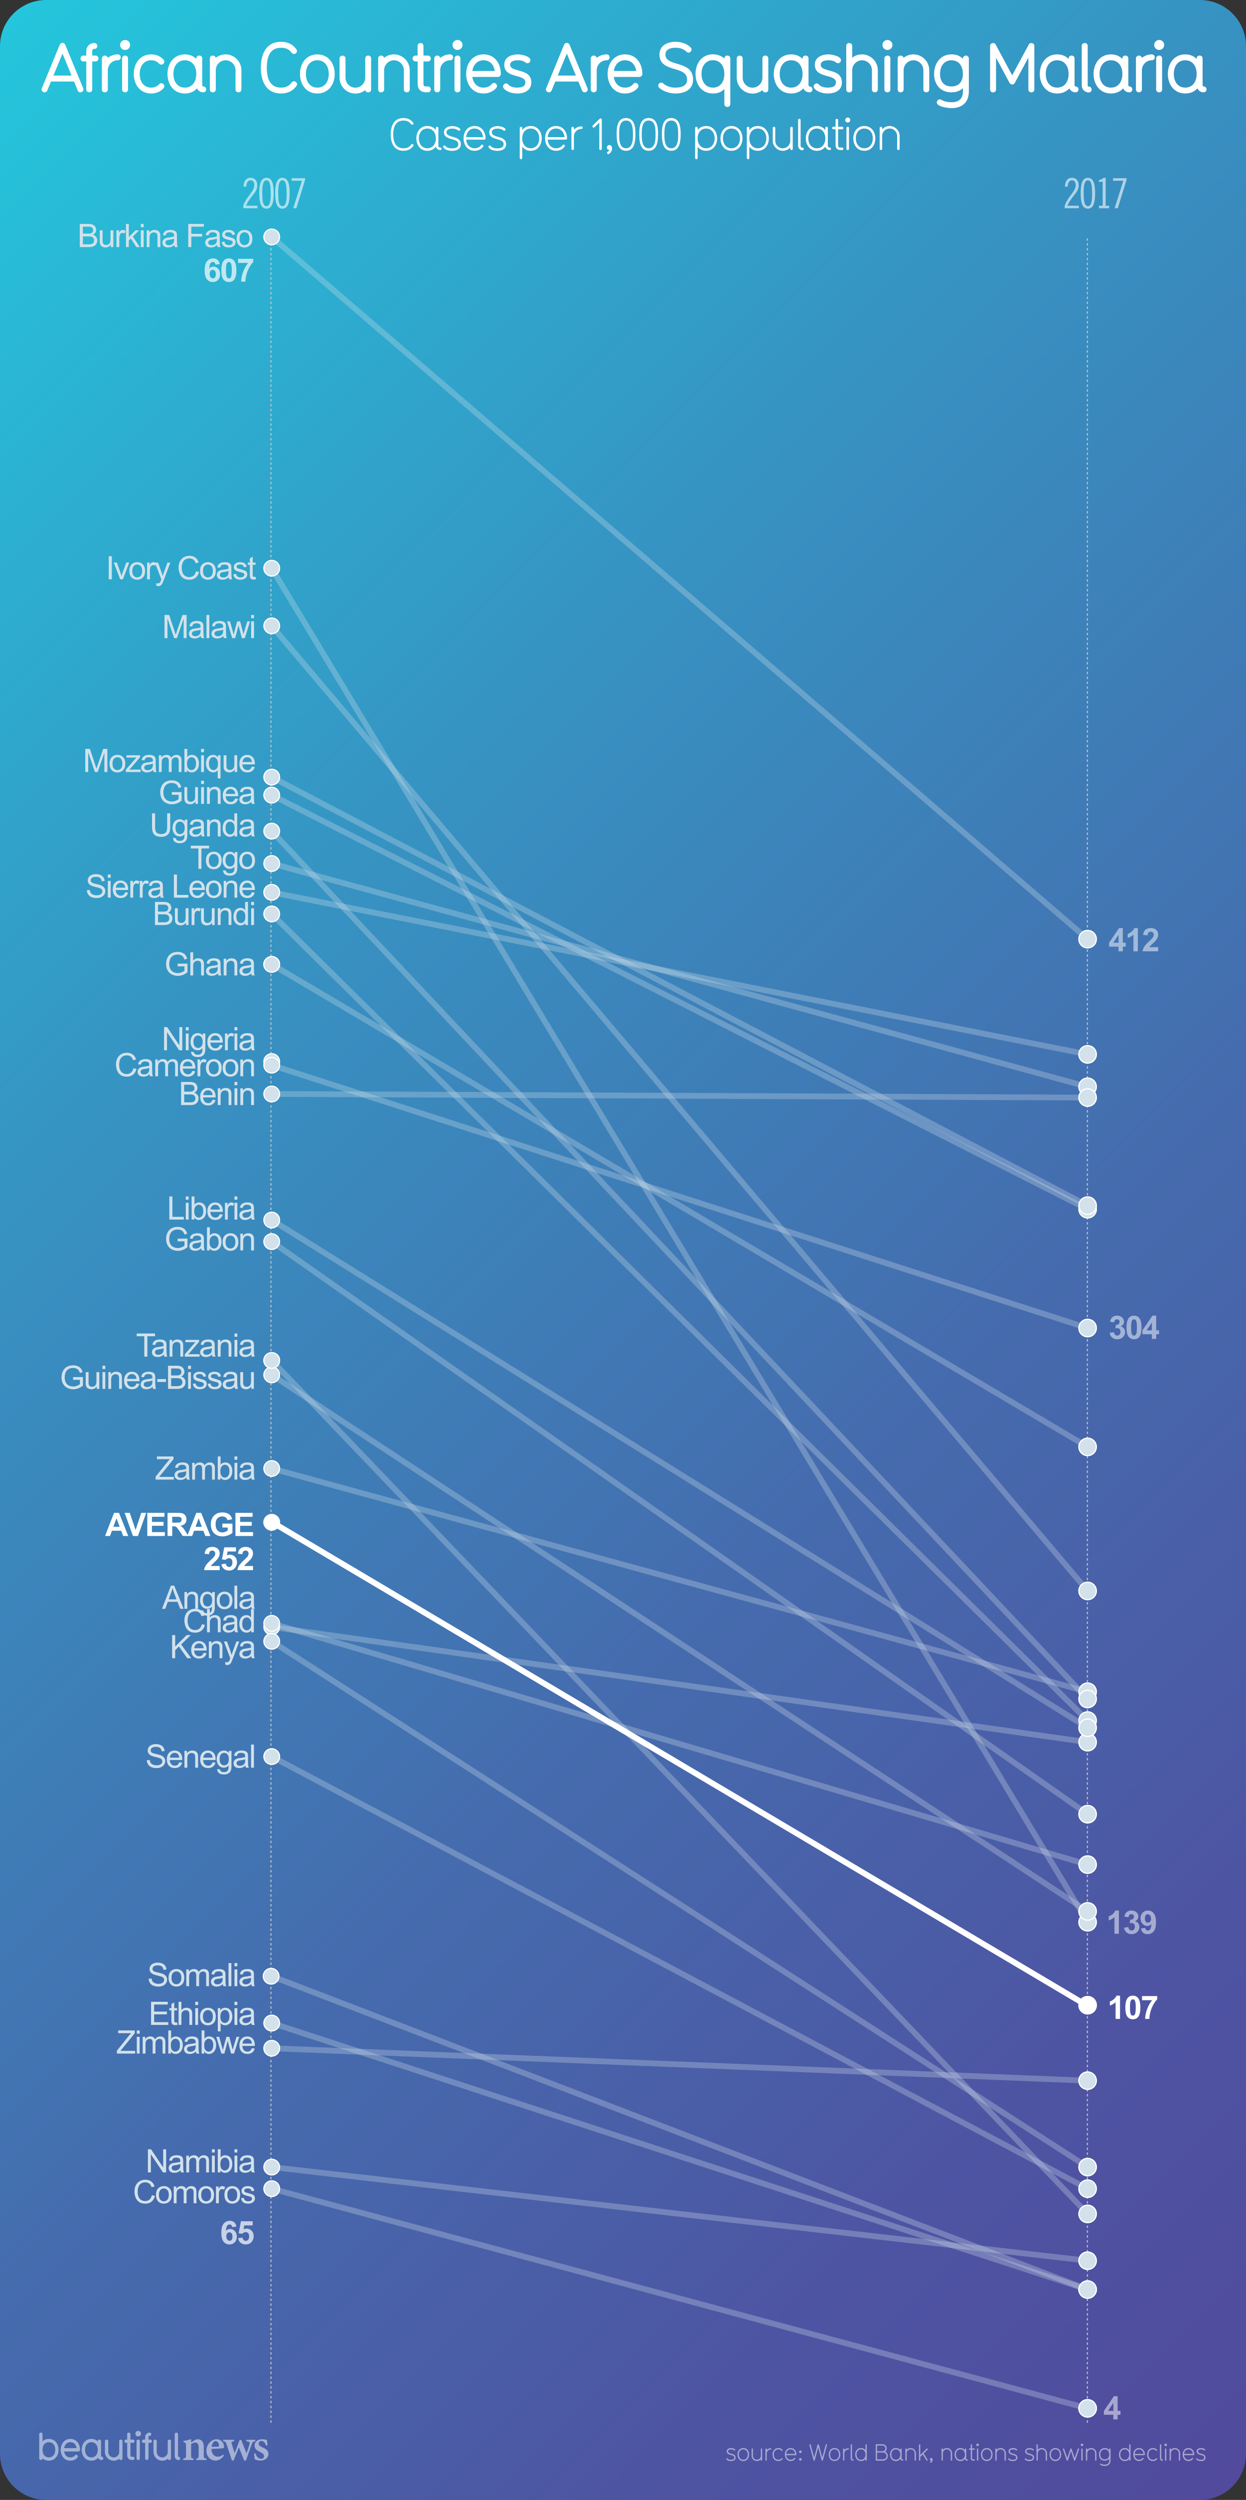 <svg xmlns="http://www.w3.org/2000/svg" xmlns:xlink="http://www.w3.org/1999/xlink" viewBox="0 0 1080 2166"><rect x="0" y="0" width="1080" height="2166" fill="#333333" stroke="none"/><style><![CDATA[.N{fill:#d2e1ea}.O{stroke-width:1.055}.P{stroke:#fff}.Q{fill:none}.R{enable-background:new}.S{stroke-width:5}.T{opacity:.3}.U{stroke:#d2e1ea}.V{fill:#fff}.W{opacity:.5}]]></style><linearGradient id="A" gradientUnits="userSpaceOnUse" x1="-259.784" y1="283.216" x2="1339.784" y2="1882.784"><stop offset="0" stop-color="#24c6dc"/><stop offset=".315" stop-color="#3694c3"/><stop offset=".617" stop-color="#456cae"/><stop offset=".855" stop-color="#4e53a2"/><stop offset="1" stop-color="#514a9d"/></linearGradient><path d="M1040 2166H40c-22.09 0-40-17.91-40-40V40C0 17.91 17.91 0 40 0h1000c22.09 0 40 17.91 40 40v2086c0 22.09-17.91 40-40 40z" fill="url(#A)"/><g class="N"><use xlink:href="#C"/><use xlink:href="#D"/><use xlink:href="#E"/><use xlink:href="#F"/><use xlink:href="#G"/><use xlink:href="#H"/><path d="M136.302 1197.33v-2.475h7.56v2.475h-7.56z"/><use xlink:href="#I"/><use xlink:href="#E" x="74.218"/><use xlink:href="#J"/><use xlink:href="#J" x="12.88"/><use xlink:href="#H" x="71.074"/><use xlink:href="#D" x="133.983"/><path d="M101.3 1779.264v-2.46l10.268-12.838 2.078-2.38h-11.184v-2.365h14.355v2.365l-11.252 13.904-1.217 1.408h12.797v2.365H101.3z"/><use xlink:href="#E" x="29.768" y="575.918"/><use xlink:href="#K"/><use xlink:href="#L"/><use xlink:href="#H" x="37.52" y="575.919"/><use xlink:href="#L" x="28.904"/><path d="M191.91 1779.264l-4.443-14.52H190l3.172 11.498.752-2.994 2.31-8.504h2.53l2.898 11.197 3.322-11.197h2.393l-4.54 14.52h-2.557l-2.31-8.695-.56-2.475-2.94 11.17h-2.57z"/><use xlink:href="#G" x="99.976" y="575.918"/><path d="M94.27 501.945v-20.043h2.652v20.043H94.27zm9.927 0l-5.523-14.52h2.598l3.117 8.695.93 2.926.916-2.762 3.227-8.86H112l-5.496 14.52h-2.297z"/><use xlink:href="#M"/><use xlink:href="#N"/><path d="M135.6 507.537l-.273-2.3c.538.146 1.007.22 1.408.22.547 0 .984-.1 1.313-.273a2.24 2.24 0 0 0 .807-.766c.155-.246.405-.857.752-1.832l.22-.602-5.5-14.547h2.652l3.02 8.408 1.053 3.363a33.11 33.11 0 0 1 1.012-3.31l3.104-8.463h2.46l-5.523 14.766-1.38 3.295c-.437.8-.94 1.406-1.504 1.784s-1.24.567-2.023.567c-.474 0-1.003-.1-1.586-.3zm34.264-12.62l2.652.67c-.556 2.18-1.557 3.84-3 4.983s-3.2 1.716-5.298 1.716c-2.16 0-3.917-.44-5.27-1.32s-2.384-2.153-3.1-3.82-1.06-3.46-1.06-5.373c0-2.087.398-3.908 1.196-5.462s1.932-2.734 3.404-3.54 3.092-1.2 4.86-1.2c2.005 0 3.7.5 5.06 1.53s2.32 2.457 2.857 4.307l-2.6.615c-.465-1.458-1.14-2.52-2.023-3.186s-1.996-.998-3.336-.998c-1.54 0-2.828.37-3.862 1.107s-1.762 1.73-2.18 2.974a11.97 11.97 0 0 0-.629 3.849c0 1.705.248 3.192.745 4.464s1.27 2.222 2.317 2.85 2.183.943 3.404.943c1.485 0 2.743-.428 3.773-1.285s1.727-2.128 2.092-3.814z"/><use xlink:href="#M" x="61.297"/><use xlink:href="#O"/><use xlink:href="#P"/><path d="M221.498 499.744l.355 2.174c-.693.146-1.312.22-1.86.22-.894 0-1.586-.142-2.078-.424s-.84-.654-1.04-1.114-.3-1.43-.3-2.905v-8.354h-1.805v-1.914h1.805v-3.596l2.447-1.477v5.072h2.475v1.914h-2.475v8.5c0 .702.043 1.153.13 1.354a1.02 1.02 0 0 0 .424.479c.196.12.476.178.84.178a7.98 7.98 0 0 0 1.08-.096z"/><use xlink:href="#Q"/><use xlink:href="#R"/><use xlink:href="#H" x="71.074" y="210.88"/><use xlink:href="#S"/><path d="M142.606 552.865v-20.043h3.992l4.744 14.19.957 2.967 1.066-3.213 4.8-13.945h3.568v20.043h-2.557V536.1l-5.824 16.775h-2.393l-5.797-17.062v17.063h-2.557z"/><use xlink:href="#H" x="41.772" y="-650.48"/><path d="M178.975 552.865v-20.043h2.46v20.043h-2.46z"/><use xlink:href="#H" x="61.325" y="-650.48"/><path d="M201.263 552.865l-4.443-14.52h2.543l3.172 11.498.752-2.994 2.31-8.504h2.53l2.898 11.197 3.322-11.197h2.393l-4.54 14.52h-2.557l-2.31-8.695-.56-2.475-2.94 11.17h-2.57z"/><use xlink:href="#E" x="128.882" y="-650.48"/><use xlink:href="#C" x="90.627" y="-358.2"/><use xlink:href="#R" x="-14.452" y="-569.08"/><use xlink:href="#H" x="56.622" y="-358.2"/><use xlink:href="#F" x="99.978" y="-358.2"/><use xlink:href="#H" x="85.527" y="-358.2"/><path d="M142.208 909.973V889.93h2.72l10.527 15.736V889.93H158v20.043h-2.72l-10.527-15.75v15.75h-2.543z"/><use xlink:href="#E" x="72.22" y="-293.372"/><use xlink:href="#T"/><use xlink:href="#G" x="72.22" y="-293.373"/><use xlink:href="#U"/><use xlink:href="#E" x="114.43" y="-293.372"/><use xlink:href="#H" x="85.526" y="-293.372"/><use xlink:href="#C" x="85.527" y="-506.839"/><use xlink:href="#D" x="85.535" y="-506.84"/><use xlink:href="#E" x="85.525" y="-506.84"/><use xlink:href="#F" x="85.526" y="-506.84"/><use xlink:href="#G" x="85.526" y="-506.84"/><use xlink:href="#H" x="85.527" y="-506.84"/><use xlink:href="#V"/><use xlink:href="#E" x="4.648" y="-425.6"/><use xlink:href="#G" x="-9.794" y="-425.6"/><use xlink:href="#N" x="-14.494" y="275.8"/><use xlink:href="#N" x="-6.29" y="275.8"/><use xlink:href="#H" x="6.606" y="-425.6"/><path d="M150.728 777.745v-20.043h2.652v17.678h9.87v2.365h-12.523z"/><use xlink:href="#G" x="56.62" y="-425.6"/><use xlink:href="#W"/><use xlink:href="#F" x="99.978" y="-425.6"/><use xlink:href="#G" x="99.976" y="-425.6"/><path d="M171.96 752.785v-17.678h-6.604v-2.365h15.887v2.365h-6.63v17.678h-2.652z"/><use xlink:href="#W" y="-24.96"/><use xlink:href="#T" x="27.758" y="-157.188"/><use xlink:href="#W" x="28.906" y="-24.96"/><use xlink:href="#Q" x="-59.312" y="-481.72"/><use xlink:href="#H" x="-2.69" y="-270.841"/><use xlink:href="#K" x="10.896" y="-846.76"/><use xlink:href="#G" x="48.406" y="-270.842"/><use xlink:href="#N" x="43.726" y="430.559"/><use xlink:href="#W" y="154.759"/><use xlink:href="#W" x="14.453" y="154.759"/><use xlink:href="#F" x="114.43" y="-270.841"/><path d="M134.854 1281.943v-2.46l10.268-12.838 2.078-2.38h-11.184v-2.365h14.355v2.365l-11.252 13.904-1.217 1.408H150.7v2.365h-15.846z"/><use xlink:href="#H" x="29.317" y="78.598"/><path d="M166.575 1281.943v-14.52h2.2v2.037a5.19 5.19 0 0 1 1.818-1.716c.756-.433 1.618-.65 2.584-.65 1.075 0 1.957.224 2.646.67s1.173 1.07 1.456 1.873c1.148-1.695 2.643-2.543 4.484-2.543 1.44 0 2.547.398 3.322 1.196s1.162 2.025 1.162 3.685v9.967H183.8v-9.146c0-.984-.08-1.693-.24-2.126s-.45-.78-.868-1.046-.912-.396-1.477-.396c-1.02 0-1.87.34-2.543 1.02s-1.012 1.766-1.012 3.26v8.436h-2.46v-9.434c0-1.094-.2-1.914-.602-2.46s-1.058-.82-1.97-.82a3.58 3.58 0 0 0-1.921.547c-.588.364-1.014.897-1.278 1.6s-.396 1.714-.396 3.035v7.533h-2.46zm24.475 0h-2.283V1261.9h2.46v7.15c1.04-1.304 2.365-1.955 3.98-1.955a6.09 6.09 0 0 1 2.536.54c.797.36 1.454.866 1.97 1.518s.918 1.438 1.2 2.358a10.03 10.03 0 0 1 .438 2.953c0 2.488-.615 4.4-1.846 5.77s-2.707 2.037-4.43 2.037c-1.714 0-3.058-.716-4.033-2.146v1.818zm-.027-7.37c0 1.74.237 3 .7 3.773.774 1.267 1.823 1.9 3.145 1.9 1.075 0 2.005-.467 2.8-1.4s1.176-2.326 1.176-4.177c0-1.896-.376-3.295-1.128-4.197s-1.66-1.354-2.728-1.354c-1.076 0-2.005.467-2.8 1.4s-1.176 2.285-1.176 4.054z"/><use xlink:href="#E" x="114.43" y="78.598"/><use xlink:href="#H" x="85.527" y="78.598"/></g><g class="V"><use xlink:href="#X"/><path d="M115.22 1330.812l-7.164-20.043h4.4l5.072 14.834 4.908-14.834h4.293l-7.178 20.043h-4.32zm12.443 0v-20.043h14.86v3.4H131.7v4.443h10.063v3.377H131.7v5.455h11.197v3.377h-15.244zm17.57 0v-20.043h8.518c2.142 0 3.698.18 4.67.54s1.748 1 2.33 1.92.875 1.974.875 3.158c0 1.504-.442 2.746-1.326 3.726s-2.206 1.598-3.965 1.853c.875.5 1.597 1.07 2.167 1.682s1.337 1.695 2.304 3.254l2.447 3.9h-4.84l-2.926-4.36-2.133-2.946c-.383-.405-.8-.684-1.217-.834s-1.107-.226-2.037-.226h-.82v8.367h-4.047zm4.047-11.566h2.994c1.94 0 3.153-.082 3.637-.246s.86-.446 1.135-.848.4-.902.4-1.504c0-.675-.18-1.22-.54-1.634s-.868-.677-1.524-.786c-.328-.046-1.312-.068-2.953-.068h-3.158v5.086z"/><use xlink:href="#X" x="71.233"/><path d="M192.744 1323.442v-3.377h8.723v7.984c-.848.82-2.076 1.543-3.685 2.167a13.42 13.42 0 0 1-4.888.937c-2.097 0-3.924-.44-5.482-1.32a8.39 8.39 0 0 1-3.514-3.773c-.784-1.636-1.176-3.416-1.176-5.34 0-2.087.438-3.942 1.313-5.564s2.155-2.866 3.842-3.732c1.285-.665 2.885-.998 4.8-.998 2.488 0 4.432.52 5.83 1.565s2.3 2.486 2.7 4.327l-4.02.752c-.283-.984-.813-1.762-1.593-2.33s-1.752-.854-2.92-.854c-1.77 0-3.174.56-4.218 1.682s-1.565 2.784-1.565 5c0 2.38.528 4.163 1.586 5.353s2.442 1.784 4.156 1.784c.848 0 1.697-.166 2.55-.5s1.584-.736 2.194-1.2v-2.543h-4.635zm11.336 7.37v-20.043h14.86v3.4h-10.814v4.443h10.063v3.377h-10.062v5.455h11.197v3.377H204.08z"/></g><g opacity=".7" class="V"><use xlink:href="#Y"/><use xlink:href="#Z"/><use xlink:href="#a"/></g><g opacity=".7" class="V"><use xlink:href="#Y" x="14.452" y="1700.277"/><use xlink:href="#b"/></g><g class="V"><use xlink:href="#c"/><use xlink:href="#b" x="-14.463" y="-583.891"/><use xlink:href="#c" x="28.895"/><use xlink:href="#d"/><use xlink:href="#Z" x="783.557" y="1505.206"/><use xlink:href="#a" x="783.557" y="1505.207"/><g class="W"><use xlink:href="#e"/><use xlink:href="#d" x="15.453" y="-925.002"/><path d="M1003.866 820.65v3.568H990.4c.146-1.35.583-2.627 1.313-3.835s2.17-2.8 4.32-4.806c1.73-1.613 2.793-2.707 3.186-3.28.528-.793.793-1.577.793-2.352 0-.856-.23-1.516-.7-1.976s-1.096-.7-1.907-.7c-.802 0-1.44.24-1.914.725s-.748 1.285-.82 2.406l-3.828-.383c.228-2.114.943-3.632 2.146-4.553s2.707-1.38 4.512-1.38c1.978 0 3.532.533 4.662 1.6s1.695 2.393 1.695 3.98a6.93 6.93 0 0 1-.485 2.577c-.324.815-.836 1.67-1.538 2.563-.465.593-1.304 1.444-2.516 2.557l-2.304 2.215c-.324.364-.586.72-.786 1.066h7.63z"/><use xlink:href="#f"/><use xlink:href="#Z" x="784.557" y="916.03"/><use xlink:href="#e" x="28.905" y="335.827"/><use xlink:href="#d" x="-1" y="-73.77"/><use xlink:href="#f" x="12.453" y="515.406"/><path d="M988.974 1670.816l3.72-.4c.09.757.328 1.317.71 1.682s.89.547 1.518.547c.793 0 1.467-.364 2.023-1.094s.91-2.242 1.066-4.54c-.966 1.12-2.174 1.682-3.623 1.682-1.577 0-2.937-.608-4.08-1.825s-1.716-2.8-1.716-4.75c0-2.032.604-3.67 1.812-4.915s2.746-1.866 4.614-1.866c2.032 0 3.7.786 5.004 2.358s1.955 4.158 1.955 7.76c0 3.664-.68 6.308-2.037 7.93s-3.126 2.434-5.305 2.434c-1.568 0-2.835-.417-3.8-1.25s-1.586-2.08-1.86-3.74zm8.695-8.395c0-1.24-.285-2.2-.854-2.885s-1.23-1.025-1.976-1.025c-.71 0-1.3.28-1.77.84s-.704 1.48-.704 2.755c0 1.294.255 2.244.766 2.85s1.148.91 1.914.91c.738 0 1.36-.292 1.866-.875s.76-1.44.76-2.57z"/><use xlink:href="#e" x="-4.5" y="1272.022"/></g></g><g class="N"><path d="M73.914 668.905v-20.043h3.992l4.744 14.19.957 2.967 1.066-3.213 4.8-13.945h3.568v20.043h-2.557V652.13l-5.824 16.775h-2.393l-5.797-17.062v17.063h-2.557z"/><use xlink:href="#W" x="-83.54" y="-108.839"/><path d="M109.04 668.905v-1.996l9.242-10.61-2.775.082h-5.92v-1.996h11.867v1.627l-7.86 9.215-1.518 1.682 3.104-.123h6.713v2.12H109.04z"/><use xlink:href="#H" x="0.413" y="-534.44"/><use xlink:href="#K" x="14" y="-1110.359"/><use xlink:href="#L" x="14" y="-1110.359"/><use xlink:href="#E" x="85.525" y="-534.44"/><path d="M188.684 674.47v-7.11c-.383.538-.918.984-1.606 1.34s-1.42.533-2.194.533c-1.723 0-3.206-.688-4.45-2.064s-1.866-3.263-1.866-5.66c0-1.458.253-2.767.76-3.924s1.24-2.035 2.2-2.632 2.017-.896 3.165-.896c1.795 0 3.208.757 4.238 2.27v-1.94h2.215v20.084h-2.46zm-7.588-12.865c0 1.868.392 3.27 1.176 4.204s1.723 1.4 2.816 1.4c1.048 0 1.95-.444 2.707-1.333s1.135-2.24 1.135-4.054c0-1.933-.4-3.386-1.196-4.36S186 656 184.924 656c-1.066 0-1.97.453-2.714 1.36s-1.114 2.322-1.114 4.245z"/><use xlink:href="#D" x="119.53" y="-534.44"/><use xlink:href="#G" x="99.976" y="-534.44"/><path d="M140.432 1393.9l7.697-20.043h2.857l8.203 20.043h-3.02l-2.338-6.07h-8.38l-2.2 6.07h-2.816zm5.783-8.23H153l-2.092-5.55-1.422-4.156c-.255 1.285-.615 2.562-1.08 3.828l-2.2 5.88z"/><use xlink:href="#F" x="65.972" y="190.555"/><use xlink:href="#T" x="8.205" y="483.928"/><use xlink:href="#W" x="9.353" y="616.155"/><path d="M203.177 1393.9v-20.043h2.46v20.043h-2.46z"/><use xlink:href="#H" x="85.527" y="190.556"/><path d="M69.17 214.07v-20.043h7.52c1.53 0 2.76.203 3.685.608s1.65 1.03 2.174 1.873.786 1.725.786 2.646a4.54 4.54 0 0 1-.697 2.42c-.465.756-1.167 1.367-2.105 1.832 1.212.355 2.144.962 2.796 1.818s.978 1.87.978 3.035c0 .94-.198 1.812-.595 2.618s-.887 1.43-1.47 1.866-1.315.768-2.194 1-1.958.335-3.233.335H69.17zm2.652-11.62h4.334c1.176 0 2.02-.077 2.53-.232.674-.2 1.183-.533 1.524-.998s.513-1.048.513-1.75c0-.665-.16-1.25-.48-1.757s-.775-.852-1.367-1.04-1.6-.28-3.05-.28H71.82v6.057zm0 9.256h5c.856 0 1.458-.032 1.805-.096.6-.1 1.12-.3 1.53-.547s.747-.626 1.012-1.114.396-1.05.396-1.688c0-.747-.2-1.396-.574-1.948s-.914-.938-1.593-1.162-1.657-.335-2.933-.335H71.83v6.9zm24.215 2.364v-2.133c-1.13 1.64-2.666 2.46-4.607 2.46a5.87 5.87 0 0 1-2.399-.492c-.743-.328-1.294-.74-1.654-1.237s-.613-1.105-.76-1.825c-.1-.483-.15-1.25-.15-2.297v-8.996h2.46v8.053c0 1.285.05 2.15.15 2.598.155.647.483 1.155.984 1.524s1.12.554 1.86.554a4.05 4.05 0 0 0 2.078-.567c.647-.378 1.105-.893 1.374-1.545s.403-1.597.403-2.837v-7.78h2.46v14.52h-2.2z"/><use xlink:href="#N" x="-26.524" y="-287.875"/><path d="M109.19 214.07v-20.043h2.46v11.43l5.824-5.906h3.186l-5.55 5.387 6.11 9.133h-3.035l-4.8-7.424-1.736 1.668v5.756h-2.46z"/><use xlink:href="#E" x="33.255" y="-989.276"/><path d="M127.158 214.07v-14.52h2.215v2.064c1.066-1.595 2.606-2.393 4.62-2.393.875 0 1.68.157 2.413.472s1.283.727 1.647 1.237.62 1.117.766 1.818c.09.456.137 1.253.137 2.393v8.928h-2.46v-8.832c0-1.002-.096-1.752-.287-2.25s-.53-.893-1.02-1.19-1.06-.444-1.716-.444c-1.048 0-1.953.333-2.714.998s-1.142 1.928-1.142 3.787v7.93h-2.46z"/><use xlink:href="#O" x="-47.182" y="-287.876"/><path d="M163.173 214.07v-20.043h13.52v2.365h-10.87v6.207h9.406v2.365h-9.406v9.105h-2.652z"/><use xlink:href="#O" x="-10.087" y="-287.876"/><use xlink:href="#P" x="-10.087" y="-287.875"/><use xlink:href="#M" x="92.995" y="-287.885"/><path d="M128.208 1882.223v-20.043h2.72l10.527 15.736v-15.736H144v20.043h-2.72l-10.527-15.75v15.75h-2.543z"/><use xlink:href="#H" x="24.216" y="678.878"/><use xlink:href="#g"/><use xlink:href="#E" x="94.877" y="678.868"/><use xlink:href="#L" x="42.904" y="102.959"/><use xlink:href="#E" x="114.43" y="678.868"/><use xlink:href="#H" x="85.526" y="678.878"/><use xlink:href="#C" x="90.627" y="-119.96"/><use xlink:href="#H" x="42.17" y="-119.96"/><use xlink:href="#L" x="33.553" y="-695.879"/><use xlink:href="#W" x="14.454" y="305.64"/><use xlink:href="#F" x="114.43" y="-119.96"/><path d="M125.076 1175.418v-17.678h-6.604v-2.365h15.887v2.365h-6.63v17.678h-2.652z"/><use xlink:href="#H" x="9.737" y="-27.927"/><use xlink:href="#F" x="53.092" y="-27.927"/><path d="M160.148 1175.418v-1.996l9.242-10.61-2.775.082h-5.92v-1.996h11.867v1.627l-7.86 9.215-1.518 1.682 3.104-.123H173v2.12h-12.852z"/><use xlink:href="#H" x="51.52" y="-27.927"/><use xlink:href="#F" x="94.878" y="-27.927"/><use xlink:href="#E" x="114.43" y="-27.927"/><use xlink:href="#H" x="85.527" y="-27.927"/><path d="M127.278 1525.104l2.502-.22c.118 1.003.394 1.825.827 2.468s1.105 1.162 2.017 1.56 1.937.595 3.076.595c1.012 0 1.905-.15 2.68-.45s1.35-.713 1.73-1.237.567-1.096.567-1.716a2.61 2.61 0 0 0-.547-1.647c-.365-.47-.966-.863-1.805-1.183-.538-.2-1.728-.535-3.568-.978s-3.13-.86-3.87-1.25c-.957-.5-1.67-1.123-2.14-1.866a4.57 4.57 0 0 1-.704-2.495c0-1.012.287-1.957.86-2.837s1.413-1.547 2.516-2.003 2.33-.684 3.678-.684c1.485 0 2.796.24 3.93.718s2.007 1.183 2.618 2.112.938 1.982.984 3.158l-2.543.19c-.137-1.267-.6-2.224-1.388-2.87s-1.953-.97-3.493-.97c-1.604 0-2.773.294-3.507.882s-1.1 1.297-1.1 2.126c0 .72.26 1.313.78 1.777.5.465 1.843.94 4 1.43s3.634.914 4.437 1.278c1.167.538 2.028 1.22 2.584 2.044s.834 1.775.834 2.85c0 1.066-.306 2.07-.916 3.015s-1.488 1.677-2.632 2.2-2.432.786-3.862.786c-1.814 0-3.334-.265-4.56-.793s-2.187-1.324-2.885-2.386-1.064-2.263-1.1-3.603z"/><use xlink:href="#G" x="37.066" y="328.198"/><use xlink:href="#F" x="65.972" y="328.199"/><use xlink:href="#h"/><use xlink:href="#T" x="22.658" y="621.571"/><use xlink:href="#H" x="80.426" y="328.199"/><path d="M217.628 1531.544V1511.5h2.46v20.043h-2.46zm-68.432-94.84v-20.043h2.652v9.94l9.953-9.94h3.596l-8.408 8.12 8.777 11.922h-3.5l-7.137-10.145-3.28 3.2v6.945h-2.652zm27.3-4.676l2.543.314c-.4 1.485-1.144 2.64-2.23 3.46s-2.47 1.23-4.156 1.23c-2.124 0-3.808-.654-5.052-1.962s-1.866-3.143-1.866-5.503c0-2.442.63-4.34 1.887-5.687s2.9-2.023 4.895-2.023c1.94 0 3.527.66 4.758 1.982s1.846 3.18 1.846 5.578l-.014.656H168.27c.1 1.595.542 2.816 1.354 3.664s1.823 1.27 3.035 1.27c.902 0 1.672-.237 2.3-.7s1.144-1.23 1.518-2.27zm-8.08-3.98h8.107c-.1-1.222-.42-2.138-.93-2.748-.784-.948-1.8-1.422-3.05-1.422-1.13 0-2.08.378-2.85 1.135s-1.196 1.77-1.278 3.035zm12.594 8.656v-14.52h2.215v2.064c1.066-1.595 2.606-2.393 4.62-2.393.875 0 1.68.157 2.413.472s1.283.727 1.647 1.237.62 1.116.766 1.818c.1.456.137 1.253.137 2.393v8.928h-2.46v-8.832c0-1.003-.096-1.752-.287-2.25a2.35 2.35 0 0 0-1.02-1.19c-.5-.296-1.06-.444-1.716-.444-1.048 0-1.953.333-2.714.998s-1.142 1.928-1.142 3.787v7.93H181zm14.342 5.592l-.273-2.3c.538.146 1.007.22 1.408.22.547 0 .984-.1 1.313-.273a2.24 2.24 0 0 0 .807-.766c.155-.246.405-.856.752-1.832l.22-.602-5.5-14.547h2.652l3.02 8.408 1.053 3.363a33.11 33.11 0 0 1 1.012-3.31l3.104-8.463h2.46l-5.523 14.766-1.38 3.295c-.437.812-.94 1.406-1.504 1.784s-1.24.567-2.023.567c-.474 0-1.003-.1-1.586-.3z"/><use xlink:href="#H" x="85.526" y="233.359"/><use xlink:href="#I" x="-11.348" y="-401.88"/><use xlink:href="#D" x="77.32" y="-401.88"/><use xlink:href="#N" x="38.625" y="299.52"/><use xlink:href="#D" x="99.977" y="-401.88"/><path d="M188.78 801.465v-14.52h2.215V789c1.066-1.595 2.606-2.393 4.62-2.393.875 0 1.68.157 2.413.472s1.283.727 1.647 1.237.62 1.116.766 1.818c.09.456.137 1.253.137 2.393v8.928h-2.46v-8.832c0-1.003-.096-1.752-.287-2.25s-.53-.894-1.02-1.19-1.06-.444-1.716-.444c-1.048 0-1.953.333-2.714.998s-1.142 1.928-1.142 3.787v7.93h-2.46z"/><use xlink:href="#S" x="-5.102" y="-612.76"/><use xlink:href="#E" x="128.882" y="-401.88"/><path d="M130.928 1754.424v-20.043h14.492v2.365h-11.84v6.14h11.088v2.352H133.58v6.822h12.305v2.365h-14.957zm22.56-2.2l.355 2.174c-.693.146-1.312.22-1.86.22-.894 0-1.586-.142-2.078-.424s-.84-.654-1.04-1.114-.3-1.43-.3-2.905v-8.354h-1.805v-1.914h1.805v-3.596l2.447-1.477v5.072h2.475v1.914h-2.475v8.5c0 .702.043 1.153.13 1.354s.228.36.424.48.476.178.84.178c.273 0 .633-.032 1.08-.096z"/><use xlink:href="#R" x="-24.654" y="340.199"/><use xlink:href="#E" x="80.425" y="551.078"/><use xlink:href="#W" x="-5.1" y="976.679"/><path d="M188.78 1759.988v-20.084h2.242v1.887c.528-.738 1.125-1.292 1.79-1.66s1.472-.554 2.42-.554c1.24 0 2.333.32 3.28.957s1.663 1.538 2.146 2.7.725 2.436.725 3.82c0 1.485-.267 2.823-.8 4.013s-1.308 2.1-2.324 2.734-2.085.95-3.206.95c-.82 0-1.557-.173-2.208-.52s-1.187-.784-1.606-1.312v7.068h-2.46zm2.23-12.742c0 1.868.378 3.25 1.135 4.143s1.672 1.34 2.748 1.34c1.094 0 2.03-.463 2.8-1.388s1.17-2.358 1.17-4.3c0-1.85-.38-3.235-1.142-4.156s-1.67-1.38-2.728-1.38c-1.048 0-1.976.5-2.782 1.47s-1.2 2.404-1.2 4.272z"/><use xlink:href="#E" x="114.43" y="551.078"/><use xlink:href="#H" x="85.527" y="551.079"/><use xlink:href="#Q" x="-43.289" y="494.719"/><use xlink:href="#W" x="-43.287" y="1131.199"/><use xlink:href="#K" x="26.92" y="129.679"/><use xlink:href="#W" x="-6.63" y="1131.199"/><use xlink:href="#N" x="59.75" y="1406.998"/><use xlink:href="#W" x="16.026" y="1131.199"/><use xlink:href="#J" x="41.785" y="705.6"/><use xlink:href="#V" x="53.572" y="943.119"/><use xlink:href="#W" x="-32.405" y="943.119"/><use xlink:href="#g" y="-161.359"/><use xlink:href="#H" x="60.873" y="517.519"/><path d="M198.076 1720.864v-20.043h2.46v20.043h-2.46z"/><use xlink:href="#E" x="114.43" y="517.518"/><use xlink:href="#H" x="85.526" y="517.519"/><path d="M144.89 704.662h2.652v11.58c0 2.015-.228 3.614-.684 4.8s-1.278 2.148-2.468 2.892-2.75 1.114-4.683 1.114c-1.878 0-3.414-.323-4.607-.97a5.54 5.54 0 0 1-2.557-2.81c-.51-1.226-.766-2.9-.766-5.024v-11.58h2.652v11.566c0 1.74.162 3.023.485 3.85a3.68 3.68 0 0 0 1.668 1.907c.788.446 1.752.67 2.892.67 1.95 0 3.34-.442 4.17-1.326s1.244-2.584 1.244-5.1v-11.566z"/><use xlink:href="#T" x="-15.598" y="-185.268"/><use xlink:href="#H" x="42.17" y="-478.64"/><use xlink:href="#F" x="85.526" y="-478.64"/><path d="M203.3 724.705v-1.832c-.92 1.44-2.274 2.16-4.06 2.16-1.158 0-2.222-.32-3.192-.957s-1.723-1.53-2.256-2.673-.8-2.46-.8-3.944c0-1.45.24-2.764.725-3.944s1.208-2.085 2.174-2.714 2.046-.943 3.24-.943c.875 0 1.654.185 2.338.554s1.24.85 1.668 1.442v-7.19h2.447v20.043H203.3zm-7.78-7.246c0 1.86.392 3.25 1.176 4.17s1.71 1.38 2.775 1.38c1.075 0 1.99-.44 2.74-1.32s1.128-2.222 1.128-4.026c0-1.987-.383-3.445-1.148-4.375s-1.71-1.395-2.83-1.395c-1.094 0-2.008.446-2.74 1.34s-1.1 2.302-1.1 4.225z"/><use xlink:href="#H" x="85.527" y="-478.64"/><path d="M146.774 1056.664v-20.043h2.652v17.678h9.87v2.365h-12.523z"/><use xlink:href="#E" x="72.22" y="-146.682"/><use xlink:href="#L" x="20.248" y="-722.6"/><use xlink:href="#G" x="72.22" y="-146.682"/><use xlink:href="#U" y="146.691"/><use xlink:href="#E" x="114.43" y="-146.682"/><use xlink:href="#H" x="85.526" y="-146.681"/><path d="M156.976 957.464V937.42h7.52c1.53 0 2.76.203 3.685.608a4.74 4.74 0 0 1 2.174 1.873c.524.843.786 1.725.786 2.646 0 .856-.232 1.663-.697 2.42s-1.167 1.367-2.105 1.832c1.212.355 2.144.962 2.796 1.818s.978 1.868.978 3.035c0 .938-.198 1.812-.595 2.618s-.887 1.43-1.47 1.866-1.315.768-2.194.99-1.958.335-3.233.335h-7.643zm2.652-11.62h4.334c1.176 0 2.02-.077 2.53-.232.674-.2 1.183-.533 1.524-.998s.513-1.048.513-1.75c0-.665-.16-1.25-.48-1.757a2.42 2.42 0 0 0-1.367-1.039c-.593-.187-1.61-.28-3.05-.28h-4.006v6.057zm0 9.256h5c.856 0 1.458-.032 1.805-.096.6-.11 1.12-.292 1.53-.547s.747-.627 1.012-1.114.396-1.05.396-1.688c0-.747-.19-1.396-.574-1.948s-.914-.938-1.593-1.162-1.657-.335-2.933-.335h-4.635v6.89z"/><use xlink:href="#h" y="-574.08"/><use xlink:href="#F" x="94.876" y="-245.881"/><use xlink:href="#E" x="114.43" y="-245.882"/><use xlink:href="#F" x="114.428" y="-245.881"/></g><g opacity=".6" class="V"><use xlink:href="#i"/><use xlink:href="#j"/><use xlink:href="#j" x="13.822"/><path d="M252.79 154.426h11.664v1.368l-7.56 24.624h-2.735l7.56-23.832h-8.928v-2.16z"/></g><g opacity=".6" class="V"><use xlink:href="#i" x="711.974"/><use xlink:href="#j" x="711.973"/><path d="M952.597 180.418v-2.16h3.168v-20.88l-3.24.288v-1.584a12.49 12.49 0 0 0 2.16-.774c.695-.323 1.344-.737 1.943-1.24h1.73v24.2h3.023v2.16h-8.783zm12.168-25.992h11.664v1.368l-7.56 24.624h-2.735l7.56-23.832h-8.928v-2.16z"/></g><path d="M234.842 2099.13V205.293m707.68 1893.837V205.293" opacity=".8" stroke="#ccc" stroke-dasharray="2.11,2.11" class="O Q R"/><g class="V W"><path d="M42.372 2131.967c-3.568 0-5.47-1.97-5.503-2.002 0 .935-.7 1.4-1.468 1.4-.7 0-1.4-.467-1.4-1.4v-20.88a1.35 1.35 0 0 1 1.401-1.434c.767 0 1.468.467 1.468 1.4v6.238c1.334-1.368 3.168-2.17 5.503-2.17 5.37 0 8.373 4.403 8.373 9.406 0 5.037-3.002 9.44-8.373 9.44zm0-16c-3.335 0-5.503 2.602-5.503 6.57 0 4.003 2.168 6.604 5.503 6.604s5.504-2.602 5.504-6.604c0-3.97-2.168-6.57-5.504-6.57zm25.555 8.037h-12.34c.467 3.136 2.468 5.137 5.403 5.137 1.5 0 3.002-.533 3.97-1.734.3-.333.634-.533 1.034-.533.734 0 1.5.667 1.5 1.468 0 .4-.1.7-.8 1.4-1.5 1.468-3.57 2.235-5.704 2.235-5.37 0-8.372-4.437-8.372-9.44 0-4.97 3.002-9.406 8.372-9.406 5.437 0 8.34 4.437 8.34 9.406 0 .734-.534 1.468-1.4 1.468zM61 2115.956c-3.136 0-4.97 2.3-5.403 5.17h10.807c-.467-3.202-2.468-5.17-5.403-5.17zm27.053 15.444c-1.834 0-2.668-1.3-2.97-1.9-1.334 1.468-3.27 2.47-5.87 2.47-5.437 0-8.372-4.47-8.372-9.44s3.002-9.406 8.372-9.406c2.335 0 4.203.834 5.504 2.202v-.134c0-.367.133-1.5 1.4-1.5.7 0 1.468.367 1.468 1.4v12.875c0 .434.3.6.467.6.935 0 1.435.667 1.435 1.434a1.37 1.37 0 0 1-1.435 1.401zm-8.84-15.443c-3.336 0-5.504 2.602-5.504 6.57 0 4.003 2.168 6.604 5.504 6.604 3.37 0 5.504-2.602 5.504-6.604 0-3.97-2.135-6.57-5.504-6.57z"/><use xlink:href="#k"/><path d="M115.202 2131.4h-.567c-3.17 0-4.37-1.668-4.37-4.403v-10.474h-1c-.8 0-1.435-.634-1.435-1.4 0-.8.634-1.435 1.4-1.435h1v-4.637c0-.934.7-1.4 1.435-1.4s1.4.467 1.4 1.4v4.637h2.135c.934 0 1.4.768 1.4 1.4 0 .8-.533 1.434-1.4 1.434h-2.135v10.774c0 .934.333 1.268 1.268 1.268h.833c.868 0 1.435.634 1.435 1.4 0 .8-.533 1.435-1.4 1.435zm4.604-20.415a2.402 2.402 0 1 1 0-4.803 2.402 2.402 0 1 1 0 4.803zm0 20.414c-.733 0-1.467-.5-1.467-1.4v-14.876c0-.935.733-1.435 1.467-1.435a1.37 1.37 0 0 1 1.401 1.435V2130c0 .935-.7 1.4-1.4 1.4zm10.376-14.877h-1.5v13.442c0 .935-.7 1.4-1.468 1.4-.7 0-1.4-.467-1.4-1.4v-13.442h-1.367c-.9 0-1.4-.667-1.4-1.4 0-.768.5-1.435 1.4-1.435h1.367v-2.27c0-2.135 1.77-3.77 3.836-3.77.968 0 1.468.667 1.468 1.434 0 .7-.5 1.4-1.468 1.4-.566 0-.967.434-.967.9v2.302h1.5c.967 0 1.468.667 1.468 1.435 0 .733-.5 1.4-1.468 1.4z"/><use xlink:href="#k" x="42.068"/><path d="M154.768 2131.466c-1.802 0-3.336-1.534-3.336-3.402v-18.98c0-.967.7-1.434 1.435-1.434s1.435.467 1.435 1.4v19.013c0 .4.3.567.467.567.934 0 1.435.667 1.435 1.435 0 .733-.5 1.4-1.435 1.4zm15.37-.066v-1.264c1.886-.237 2.046-.437 2.046-3.157v-6.7c0-2.8-1.248-4.017-3.064-4.017-1.237 0-2.345.6-3.47 1.493v9.476c0 2.527.187 2.658 2.06 2.896v1.264h-8.968v-1.264c2.254-.33 2.5-.4 2.5-3v-8.2c0-2.446-.303-2.565-2.185-2.922v-1.184c2.173-.292 4.63-.807 6.653-1.533l-.052 2.95 2.6-1.745c1.16-.713 2-1.086 3.16-1.086 3.194 0 5.2 2.338 5.2 6.3v7.5c0 2.54.237 2.657 2.277 2.92v1.264h-8.74zm23.9-3.703c-2.458 3.427-5.488 4.178-7.014 4.178-5.142 0-8.124-3.936-8.124-8.594 0-2.745 1.183-5.396 2.832-7.062 1.74-1.8 3.945-2.814 6.082-2.814 3.73 0 6.396 3.126 6.37 6.347-.014.715-.08 1.277-.612 1.4-.767.184-6.17.5-10.318.647.062 4.587 2.717 6.74 5.556 6.74 1.572 0 3.104-.597 4.543-1.866l.686 1.014zm-7.07-12.7c-1.667 0-3.167 1.807-3.516 4.963l5.486-.118c.6-.026.848-.146.848-.792.04-2.022-1.037-4.053-2.818-4.053zm34.284.143c-1.943.343-2.248.624-3.105 2.765-1.33 3.462-3.102 8.53-4.934 13.94h-1.512l-4.65-11.46-4.55 11.46h-1.472l-4.685-14.192c-.687-1.985-.94-2.274-2.855-2.512v-1.25h9.397v1.25c-2.325.345-2.535.672-2.058 2.133l2.52 8.214c1.507-3.68 2.988-7.62 4.327-11.424h1.456c1.4 3.76 2.986 7.702 4.573 11.568.742-2.107 2.062-5.964 2.557-8.108.412-1.674-.008-2.078-2.753-2.383v-1.25h7.742v1.25zm9.4 3.748c-.92-2.606-2.155-3.984-4.2-3.984-1.206 0-2.225.86-2.225 2.266 0 1.497 1.046 2.264 3.16 3.216 3.278 1.496 5.3 2.787 5.3 5.736 0 3.85-3.6 5.764-6.945 5.764-2.06 0-4.088-.737-4.92-1.16l-.662-4.892 1.252-.224c.8 2.5 2.33 4.75 4.976 4.75 1.505 0 2.438-.952 2.438-2.28 0-1.423-.76-2.333-3.092-3.467-2.67-1.295-5.107-2.64-5.107-5.775 0-3.046 2.533-5.42 6.565-5.42 1.818 0 3.242.396 4.112.567l.62 4.577-1.25.328z"/></g><g class="V W"><use xlink:href="#l"/><use xlink:href="#m"/><path d="M660.048 2131.98c-.28 0-.58-.2-.58-.56v-.64c-.84.98-2.06 1.54-3.42 1.54-2.48 0-4.56-2.08-4.56-4.56v-5.842c0-.36.3-.56.58-.56.26 0 .56.2.56.56v5.842c0 1.9 1.52 3.42 3.42 3.42s3.42-1.52 3.42-3.42v-5.842c0-.36.3-.56.58-.56.26 0 .56.2.56.56v9.502c0 .36-.3.56-.56.56z"/><use xlink:href="#n"/><use xlink:href="#o"/><use xlink:href="#p"/><path d="M693.745 2125.416c-.64 0-1.16-.5-1.16-1.14s.52-1.14 1.16-1.14c.62 0 1.12.5 1.12 1.14s-.5 1.14-1.12 1.14zm0 6.563c-.64 0-1.16-.5-1.16-1.14s.52-1.14 1.16-1.14c.62 0 1.12.5 1.12 1.14s-.5 1.14-1.12 1.14zm23.082-13.524l-3.52 13.104c-.08.28-.3.42-.56.42-.24 0-.48-.14-.54-.42l-3-11.084-2.98 11.084c-.06.28-.3.42-.54.42-.26 0-.48-.14-.56-.42l-3.52-13.104c-.02-.06-.02-.12-.02-.18a.58.58 0 0 1 .58-.58c.26 0 .46.14.52.44l3 11.082 2.98-11.082a.53.53 0 0 1 .54-.4c.26 0 .48.12.56.4l2.98 11.082 3-11.082c.08-.3.28-.44.52-.44a.58.58 0 0 1 .58.58c0 .06 0 .12-.02.18z"/><use xlink:href="#m" x="79.078"/><use xlink:href="#n" x="67.299"/><use xlink:href="#q"/><use xlink:href="#r"/><path d="M765.425 2131.98h-5.802a.61.61 0 0 1-.58-.561v-13.123c0-.34.18-.56.52-.56h5.42c1.98 0 3.6 1.64 3.6 3.56 0 1.182-.52 2.2-1.42 2.86a4.06 4.06 0 0 1 2.38 3.721c0 2.28-1.84 4.102-4.12 4.102zm-.44-13.123h-4.8v4.92h4.8c1.62 0 2.46-1.44 2.46-2.44 0-1.38-1.12-2.48-2.46-2.48zm.44 6.06h-5.24v5.922h5.24c1.64 0 2.98-1.32 2.98-2.96s-1.34-2.96-2.98-2.96z"/><use xlink:href="#s"/><use xlink:href="#t"/><path d="M804.024 2122.336l-3.44 3.44 3.4 5.32c.06.08.12.2.12.32 0 .28-.3.54-.6.54-.18 0-.36-.08-.48-.262l-3.28-5.1-2.06 2.08v2.74c0 .36-.3.56-.56.56-.28 0-.58-.2-.58-.56v-13.123c0-.36.3-.56.58-.56.26 0 .56.2.56.56v8.762l5.52-5.52a.56.56 0 0 1 .42-.18c.32 0 .58.26.58.56a.56.56 0 0 1-.181.42zm2.916 11.422c-.08.06-.2.08-.3.08-.32 0-.54-.28-.54-.58 0-.56.86-.64 1-1.28-.6-.04-1.08-.54-1.08-1.14a1.16 1.16 0 0 1 1.16-1.16c.98 0 1.2 1 1.2 1.62 0 .98-.52 1.92-1.44 2.46z"/><use xlink:href="#t" x="31.36"/><use xlink:href="#s" x="55.98"/><path d="M844.403 2131.98h-.62c-1.58 0-2.36-.78-2.36-2.342v-7.14h-1.02c-.36 0-.56-.3-.56-.58 0-.26.2-.56.56-.56h1.02v-3.06c0-.36.3-.56.58-.56s.56.2.56.56v3.06h1.84c.36 0 .56.3.56.56 0 .28-.2.58-.56.58h-1.84v7.14c0 .98.28 1.2 1.22 1.2h.62c.36 0 .56.3.56.58 0 .26-.2.56-.56.56z"/><use xlink:href="#u"/><use xlink:href="#m" x="211.055"/><use xlink:href="#t" x="77.959"/><use xlink:href="#l" x="244.296"/><use xlink:href="#l" x="258.695"/><path d="M906.963 2131.98c-.28 0-.58-.2-.58-.56v-5.842c0-1.9-1.52-3.42-3.42-3.42a3.42 3.42 0 0 0-3.421 3.42v5.842c0 .36-.3.56-.56.56-.28 0-.58-.2-.58-.56v-13.123c0-.36.3-.56.58-.56.26 0 .56.2.56.56v4.262c.84-.98 2.06-1.54 3.42-1.54a4.6 4.6 0 0 1 4.561 4.561v5.842c0 .36-.3.56-.56.56z"/><use xlink:href="#m" x="270.475"/><path d="M935.305 2122.096l-3.26 9.402c-.14.38-.32.48-.58.48-.34 0-.44-.12-.56-.48l-2.62-7.803-2.62 7.803c-.14.38-.32.48-.58.48s-.46-.16-.56-.48l-3.24-9.402c-.02-.06-.04-.16-.04-.22 0-.318.32-.52.58-.52.2 0 .44.1.52.38l2.74 7.922 2.62-7.822c.12-.38.24-.48.58-.48.24 0 .44.08.56.48l2.66 7.822 2.7-7.922c.1-.28.3-.38.52-.38.3 0 .62.2.62.54 0 .08-.02.14-.04.2z"/><use xlink:href="#u" x="90.482"/><use xlink:href="#t" x="156.479"/><path d="M957.583 2136.54c-1.7 0-4.102-.64-4.102-1.36 0-.32.26-.64.58-.64.22 0 .68.34 1.06.48.52.18 1.34.38 2.46.38 2.56 0 3.88-1.26 3.88-3.72v-1.4c-.88 1.06-2.14 1.7-3.88 1.7-3.16 0-5.02-2.24-5.02-5.322 0-3 1.8-5.64 5.02-5.64 1.74 0 3.04.72 3.88 1.88v-.96c0-.36.3-.56.58-.56.26 0 .56.2.56.56v9.742c0 3.182-1.9 4.86-5.02 4.86zm0-14.383c-2.36 0-3.88 1.9-3.88 4.5 0 2.582 1.42 4.182 3.88 4.182s3.88-1.6 3.88-4.182c0-2.6-1.5-4.5-3.88-4.5z"/><use xlink:href="#r" x="228.618"/><use xlink:href="#p" x="302.016"/><use xlink:href="#o" x="324.676"/><use xlink:href="#q" x="268.076"/><use xlink:href="#u" x="163.02"/><use xlink:href="#t" x="229.019"/><use xlink:href="#p" x="344.816"/><use xlink:href="#l" x="407.313"/></g><g class="V"><path d="M69.64 80c-.9 0-1.8-.48-2.28-1.56l-3.18-7.8H44.2l-3.24 7.8c-.48 1.08-1.38 1.56-2.22 1.56-1.32 0-2.7-1.02-2.7-2.52 0-.36.06-.72.24-1.02L51.7 38.962c.72-1.56 1.68-1.86 2.46-1.86.54 0 1.86.3 2.46 1.86L72.1 76.46c.12.3.18.66.18 1.02 0 1.5-1.26 2.52-2.64 2.52zM54.16 46.4L46.3 65.48h15.72L54.16 46.4zm28.488 6.842h-2.7v24.18c0 1.68-1.26 2.52-2.64 2.52-1.26 0-2.52-.84-2.52-2.52v-24.18h-2.46c-1.62 0-2.52-1.2-2.52-2.52 0-1.38.9-2.58 2.52-2.58h2.46v-4.08c0-3.84 3.18-6.78 6.9-6.78 1.74 0 2.64 1.2 2.64 2.58 0 1.26-.9 2.52-2.64 2.52-1.02 0-1.74.78-1.74 1.62v4.14h2.7c1.74 0 2.64 1.2 2.64 2.58 0 1.32-.9 2.52-2.64 2.52zm19.32-1.02c-4.62 0-8.52 3.9-8.52 8.58v16.62c0 1.68-1.26 2.58-2.64 2.58-1.26 0-2.52-.9-2.52-2.52v-26.76c0-1.68 1.38-2.58 2.52-2.58 1.2 0 2.34.66 2.58 2.04a13.88 13.88 0 0 1 8.58-3.06c1.74 0 2.64 1.2 2.64 2.58 0 1.32-.9 2.52-2.64 2.52z"/><use xlink:href="#v"/><path d="M141.745 76.46c-2.64 2.94-6.3 4.56-10.74 4.56-9.66 0-15.06-7.92-15.06-16.98 0-9 5.4-16.92 15.06-16.92 4.44 0 8.1 1.62 10.74 4.56.48.54.72 1.14.72 1.74 0 1.32-1.32 2.58-2.7 2.58-.54 0-1.2-.24-1.86-.84-1.68-1.86-3.9-2.94-6.9-2.94-6 0-9.9 4.68-9.9 11.82 0 7.2 3.9 11.88 9.9 11.88 3 0 5.28-1.14 6.9-2.94.54-.66 1.26-.9 1.86-.9 1.38 0 2.7 1.2 2.7 2.64 0 .54-.24 1.2-.72 1.74z"/><use xlink:href="#w"/><use xlink:href="#x"/><path d="M256.942 74.48c-2.94 4.08-7.14 6.54-13.38 6.54-12.9 0-17.46-10.68-17.46-22.38 0-11.76 4.56-22.44 17.46-22.44 6.06 0 10.5 2.4 13.32 6.54.42.54.54 1.02.54 1.5 0 1.44-1.26 2.52-2.64 2.52-.78 0-1.5-.36-2.04-1.08-1.86-2.7-4.62-4.32-9.18-4.32-8.52 0-12.3 6.3-12.3 17.28s3.78 17.28 12.3 17.28c4.56 0 7.32-1.74 9.18-4.38.54-.78 1.26-1.14 2.04-1.14 1.38 0 2.7 1.14 2.7 2.58 0 .48-.18.96-.54 1.5zm18.12 6.54c-9.66 0-15.06-7.92-15.06-16.98 0-9 5.4-16.92 15.06-16.92s15.06 7.92 15.06 16.92c0 9.06-5.4 16.98-15.06 16.98zm0-28.8c-6 0-9.9 4.68-9.9 11.82 0 7.2 3.9 11.88 9.9 11.88 6.06 0 9.9-4.68 9.9-11.88 0-7.14-3.84-11.82-9.9-11.82z"/><use xlink:href="#y"/><use xlink:href="#x" x="145.916"/><path d="M370.88 80h-1.02c-5.7 0-7.86-3-7.86-7.92v-18.84h-1.8c-1.44 0-2.58-1.14-2.58-2.52 0-1.44 1.14-2.58 2.52-2.58h1.8v-8.34c0-1.68 1.26-2.52 2.58-2.52s2.52.84 2.52 2.52v8.34h3.84c1.68 0 2.52 1.38 2.52 2.52 0 1.44-.96 2.58-2.52 2.58h-3.84v19.38c0 1.68.6 2.28 2.28 2.28h1.5c1.56 0 2.58 1.14 2.58 2.52 0 1.44-.96 2.58-2.52 2.58z"/><use xlink:href="#z"/><use xlink:href="#v" x="288.113"/><path d="M431.6 66.68h-22.2c.84 5.64 4.44 9.24 9.72 9.24 2.7 0 5.4-.96 7.14-3.12.54-.6 1.14-.96 1.86-.96 1.32 0 2.7 1.2 2.7 2.64 0 .72-.18 1.26-1.44 2.52-2.7 2.64-6.42 4.02-10.26 4.02-9.66 0-15.06-7.98-15.06-16.98 0-8.94 5.4-16.92 15.06-16.92 9.78 0 15 7.98 15 16.92 0 1.32-.96 2.64-2.52 2.64zm-12.48-14.46c-5.64 0-8.94 4.14-9.72 9.3h19.44c-.84-5.76-4.44-9.3-9.72-9.3z"/><use xlink:href="#AA"/><path d="M506.778 80c-.9 0-1.8-.48-2.28-1.56l-3.18-7.8h-19.98l-3.24 7.8c-.48 1.08-1.38 1.56-2.22 1.56-1.32 0-2.7-1.02-2.7-2.52 0-.36.06-.72.24-1.02l15.42-37.498c.72-1.56 1.68-1.86 2.46-1.86.54 0 1.86.3 2.46 1.86l15.48 37.498c.12.3.18.66.18 1.02 0 1.5-1.26 2.52-2.64 2.52zm-15.48-33.6l-7.86 19.08h15.72l-7.86-19.08z"/><use xlink:href="#z" x="135.66"/><path d="M554.227 66.68h-22.2c.84 5.64 4.44 9.24 9.72 9.24 2.7 0 5.4-.96 7.14-3.12.54-.6 1.14-.96 1.86-.96 1.32 0 2.7 1.2 2.7 2.64 0 .72-.18 1.26-1.44 2.52-2.7 2.64-6.42 4.02-10.26 4.02-9.66 0-15.06-7.98-15.06-16.98 0-8.94 5.4-16.92 15.06-16.92 9.78 0 15 7.98 15 16.92 0 1.32-.96 2.64-2.52 2.64zm-12.48-14.46c-5.64 0-8.94 4.14-9.72 9.3h19.438c-.84-5.76-4.44-9.3-9.72-9.3zm43.56 28.8c-4.38 0-10.5-1.8-13.92-4.98-.66-.6-.84-1.26-.84-1.86a2.6 2.6 0 0 1 2.58-2.58c.9 0 1.2.3 2.28 1.14 2.94 2.22 6.42 3.18 9.9 3.18 7.14 0 10.26-2.58 10.26-7.02 0-12.48-23.938-5.4-23.938-21.72 0-7.32 6.18-10.98 14.1-10.98 4.14 0 10.08 1.62 13.02 5.1.48.54.66 1.08.66 1.62 0 1.44-1.32 2.7-2.58 2.7-.9 0-1.38-.42-2.4-1.32-2.4-2.04-5.46-2.94-8.7-2.94-6.48 0-8.94 2.58-8.94 5.82 0 11.22 23.94 4.56 23.94 21.72 0 8.94-7.5 12.12-15.42 12.12zm45.12 11.64c-1.32 0-2.58-.9-2.58-2.58V77.12c-2.46 2.58-5.7 3.9-9.9 3.9-9.66 0-15.06-7.92-15.06-16.98s5.4-16.98 15.06-16.98c6.36 0 9.9 3.66 9.9 3.66 0-1.68 1.26-2.58 2.58-2.58s2.58.9 2.58 2.52v39.42c0 1.68-1.26 2.58-2.58 2.58zm-12.48-40.5c-5.94 0-9.9 4.74-9.9 11.82 0 7.2 3.9 11.94 9.9 11.94 6.06 0 9.9-4.68 9.9-11.88 0-7.14-3.84-11.88-9.9-11.88z"/><use xlink:href="#y" x="344.267"/><use xlink:href="#AB"/><use xlink:href="#AA" x="269.208"/><path d="M758.287 80c-1.32 0-2.52-.9-2.52-2.52V60.8c0-4.68-3.9-8.58-8.58-8.58-4.62 0-8.52 3.9-8.52 8.58v16.62c0 1.68-1.26 2.64-2.64 2.64-1.26 0-2.52-.9-2.52-2.58V39.862c0-1.74 1.26-2.58 2.52-2.58 1.38 0 2.64.84 2.64 2.52v10.38c2.22-2.1 5.22-3.06 8.52-3.06 7.44 0 13.68 6.18 13.68 13.68v16.62c0 1.68-1.2 2.58-2.58 2.58z"/><use xlink:href="#v" x="660.761"/><use xlink:href="#x" x="596.203"/><path d="M824.708 93.68c-3.66 0-12.72-1.32-12.72-4.92 0-1.38 1.26-2.7 2.58-2.7 1.38 0 .18.18 3.36 1.38 1.44.54 3.6 1.14 6.78 1.14 6.66 0 9.9-3.18 9.9-9.48v-2.7c-2.34 2.22-5.7 3.6-9.9 3.6-9.48 0-15.06-6.72-15.06-15.96 0-9 5.4-16.92 15.06-16.92 4.2 0 7.44 1.26 9.9 3.84v-.24c0-1.68 1.38-2.58 2.58-2.58 1.26 0 2.58.9 2.58 2.58V79.1c0 9.54-5.7 14.58-15.06 14.58zm0-41.458c-6 0-9.9 4.68-9.9 11.82 0 6.84 3.6 10.86 9.9 10.86s9.9-4.02 9.9-10.86c0-7.14-3.84-11.82-9.9-11.82zm69.18 27.838c-1.26 0-2.52-.9-2.52-2.58v-27.6l-11.64 21.72c-.78 1.5-1.92 1.62-2.4 1.62-.3 0-1.56-.12-2.4-1.62L863.348 50v27.48c0 1.68-1.26 2.58-2.64 2.58-1.26 0-2.52-.9-2.52-2.58v-37.5c0-1.98 1.38-2.7 2.76-2.7.9 0 1.62.42 2.16 1.5l14.22 26.46 14.28-26.46c.6-1.2 1.32-1.5 2.34-1.5 1.32 0 2.58.84 2.58 2.7v37.5c0 1.68-1.26 2.58-2.64 2.58z"/><use xlink:href="#w" x="756.103"/><path d="M943.627 80.12c-3.24 0-6-2.76-6-6.12V39.862c0-1.74 1.26-2.58 2.58-2.58s2.58.84 2.58 2.52V74c0 .72.54 1.02.84 1.02 1.68 0 2.58 1.2 2.58 2.58 0 1.32-.9 2.52-2.58 2.52z"/><use xlink:href="#w" x="802.722"/><use xlink:href="#z" x="608.206"/><use xlink:href="#v" x="896.319"/><use xlink:href="#AB" x="341.577"/><path d="M358.184 126.505c-1.862 2.583-4.52 4.14-8.473 4.14-8.17 0-11.057-6.763-11.057-14.172 0-7.446 2.888-14.2 11.057-14.2 3.837 0 6.648 1.52 8.435 4.142.19.2.228.38.228.608 0 .607-.57 1.063-1.178 1.063-.304 0-.607-.114-.836-.418-1.367-1.976-3.42-3.23-6.648-3.23-6.308 0-8.89 4.94-8.89 12.044 0 7.067 2.583 12.007 8.89 12.007 3.23 0 5.32-1.216 6.725-3.23.2-.38.532-.494.836-.494.57 0 1.14.494 1.14 1.102 0 .2-.076.418-.228.646z"/><use xlink:href="#AC"/><path d="M391.74 130.722c-2.28 0-6.117-.798-7.447-3-.15-.23-.15-.418-.15-.57 0-.607.53-1.14 1.102-1.14.228 0 .607.19.836.532 1.367 1.67 3.8 2.014 5.66 2.014 3.686 0 5.547-1.216 5.547-3.686 0-5.737-12.462-2.698-12.462-10.297 0-3.837 3.837-5.32 7.295-5.32 1.976 0 5.015.685 6.535 2.204.228.228.342.494.342.722 0 .57-.57 1.14-1.178 1.14-.23 0-.494-.076-.722-.304-1.178-1.14-3.306-1.596-4.978-1.596-3.344 0-5.13 1.292-5.13 3.153 0 5.32 12.462 2.508 12.462 10.297 0 4.33-3.8 5.85-7.713 5.85z"/><use xlink:href="#AD"/><path d="M430.993 130.722c-2.28 0-6.117-.798-7.447-3-.15-.23-.15-.418-.15-.57 0-.607.53-1.14 1.102-1.14.228 0 .607.19.836.532 1.367 1.67 3.8 2.014 5.66 2.014 3.686 0 5.547-1.216 5.547-3.686 0-5.737-12.462-2.698-12.462-10.297 0-3.837 3.837-5.32 7.295-5.32 1.976 0 5.016.685 6.535 2.204.228.228.342.494.342.722 0 .57-.57 1.14-1.178 1.14-.23 0-.494-.076-.722-.304-1.18-1.14-3.306-1.596-4.978-1.596-3.344 0-5.13 1.292-5.13 3.153 0 5.32 12.462 2.508 12.462 10.297 0 4.33-3.8 5.85-7.713 5.85z"/><use xlink:href="#AE"/><use xlink:href="#AD" x="70.64"/><path d="M503.95 111.687c-3.57 0-6.497 2.888-6.497 6.497v10.753c0 .684-.57 1.063-1.063 1.063-.532 0-1.103-.38-1.103-1.063V110.9c0-.684.57-1.063 1.103-1.063.494 0 1.063.38 1.063 1.063v1.558c1.7-1.86 3.95-2.925 6.497-2.925.684 0 1.102.57 1.102 1.063 0 .532-.418 1.102-1.102 1.102zM520.518 130c-.57 0-1.063-.418-1.063-1.063v-22.72l-4.142 4.027c-.2.228-.456.342-.722.342-.607 0-1.14-.57-1.14-1.178 0-.23.15-.494.342-.722l6.003-5.813c.304-.228.608-.304.722-.304.798 0 1.103.57 1.103 1.33v25.04c0 .646-.456 1.063-1.103 1.063zm7.26 3.382c-.152.113-.38.15-.57.15-.607 0-1.025-.53-1.025-1.102 0-1.063 1.634-1.216 1.9-2.432-1.14-.076-2.052-1.025-2.052-2.166 0-1.3 1.063-2.203 2.204-2.203 1.86 0 2.28 1.9 2.28 3.077 0 1.862-.988 3.647-2.735 4.674z"/><use xlink:href="#AF"/><use xlink:href="#AF" x="19.609"/><use xlink:href="#AF" x="39.217"/><use xlink:href="#AE" x="152.033"/><use xlink:href="#AG"/><use xlink:href="#AE" x="196.836"/><path d="M686.08 130c-.53 0-1.102-.38-1.102-1.063v-1.216c-1.596 1.86-3.913 2.925-6.497 2.925-4.7 0-8.663-3.95-8.663-8.662V110.9c0-.684.57-1.063 1.103-1.063.493 0 1.063.38 1.063 1.063v11.095a6.497 6.497 0 1 0 12.994 0V110.9c0-.684.57-1.063 1.102-1.063.494 0 1.064.38 1.064 1.063v18.048c0 .684-.57 1.063-1.064 1.063zm9.464.228c-2.052 0-3.762-1.9-3.762-4.027v-22.188c0-.684.57-1.063 1.103-1.063.494 0 1.063.38 1.063 1.063V126.2c0 2.432 2.697 1.026 2.697 2.736 0 .645-.455 1.3-1.102 1.3z"/><use xlink:href="#AC" x="337.588"/><path d="M729.933 130h-1.178c-3 0-4.483-1.48-4.483-4.445V112h-1.937c-.684 0-1.063-.57-1.063-1.102 0-.494.38-1.063 1.063-1.063h1.938v-5.813c0-.684.57-1.063 1.103-1.063s1.063.38 1.063 1.063v5.813h3.495c.685 0 1.064.57 1.064 1.063 0 .532-.38 1.102-1.064 1.102h-3.495v13.564c0 1.86.532 2.28 2.317 2.28h1.178c.685 0 1.064.57 1.064 1.103 0 .493-.38 1.063-1.064 1.063zm4.865-23.822a2.166 2.166 0 1 1 0-4.332 2.166 2.166 0 0 1 0 4.332zm0 23.822c-.532 0-1.103-.342-1.103-1.063V110.9c0-.684.532-1.063 1.103-1.063.494 0 1.063.342 1.063 1.063v18.048c0 .684-.494 1.063-1.063 1.063z"/><use xlink:href="#AG" x="115.14"/><path d="M778.723 130c-.53 0-1.102-.38-1.102-1.063v-11.095a6.47 6.47 0 0 0-6.497-6.497c-3.57 0-6.497 2.888-6.497 6.497v11.095c0 .684-.57 1.063-1.063 1.063-.532 0-1.103-.38-1.103-1.063V110.89c0-.684.57-1.063 1.103-1.063.494 0 1.063.38 1.063 1.063v1.216c1.7-1.86 3.95-2.926 6.497-2.926 4.71 0 8.663 3.914 8.663 8.663v11.095c0 .684-.57 1.063-1.064 1.063z"/></g><path d="M235.522 1178.73l707.2 739.44" class="Q R S T U"/><g class="N P"><ellipse cx="235.522" cy="1178.731" rx="6.805" ry="6.59"/><circle cx="942.712" cy="1918.17" r="7.578" class="O"/></g><path d="M235.522 1774.65l707.2 28.08" class="Q R S T U"/><g class="N P"><circle cx="235.522" cy="1774.651" r="6.805"/><circle cx="942.712" cy="1802.731" r="7.578" class="O"/></g><path d="M235.522 492.332l707.2 1173.118" class="Q R S T U"/><g class="N P"><circle cx="235.522" cy="492.332" r="6.805"/><circle cx="942.712" cy="1665.451" r="7.578" class="O"/></g><path d="M235.522 1409.61l707.2 99.84" class="Q R S T U"/><g class="N P"><circle cx="235.522" cy="1409.611" r="6.805"/><circle cx="942.712" cy="1509.451" r="7.578" class="O"/></g><path d="M235.522 542.252l707.2 836.16" class="Q R S T U"/><g class="N P"><circle cx="235.522" cy="542.252" r="6.805"/><circle cx="942.712" cy="1378.411" r="7.578" class="O"/></g><path d="M235.522 835.532l707.2 418.08" class="Q R S T U"/><g class="N P"><ellipse cx="235.522" cy="835.532" rx="6.805" ry="6.59"/><circle cx="942.712" cy="1253.611" r="7.578" class="O"/><circle cx="235.522" cy="919.772" r="6.805"/></g><path d="M235.522 688.892l707.2 358.8" class="Q R S T U"/><g class="N P"><circle cx="235.522" cy="688.892" r="6.805"/><g class="O"><circle cx="942.712" cy="1047.692" r="7.578"/><ellipse cx="942.712" cy="2086.65" rx="7.578" ry="6.59"/></g></g><path d="M235.522 773.132l707.2 140.4" class="Q R S T U"/><g class="N P"><circle cx="235.522" cy="773.132" r="6.805"/><circle cx="942.712" cy="913.532" r="7.578" class="O"/></g><path d="M235.522 748.172l707.2 193.44" class="Q R S T U"/><g class="N P"><circle cx="235.522" cy="748.172" r="6.805"/><circle cx="942.712" cy="941.612" r="7.578" class="O"/></g><path d="M235.522 922.892l707.2 227.76" class="Q R S T U"/><g class="N P"><circle cx="235.522" cy="922.892" r="6.805"/><circle cx="942.712" cy="1150.651" r="7.578" class="O"/></g><path d="M235.522 1272.33l707.2 193.44" class="Q R S T U"/><g class="P"><circle cx="235.522" cy="1272.331" r="6.805" class="N"/><circle cx="235.522" cy="1318.956" r="6.805" class="V"/><circle cx="942.712" cy="1465.771" r="7.578" class="N O"/></g><path d="M235.522 673.292l707.2 371.28" class="Q R S T U"/><g class="N P"><circle cx="235.522" cy="673.292" r="6.805"/><circle cx="942.712" cy="1044.572" r="7.578" class="O"/></g><path d="M235.522 1406.49l707.2 209.04" class="Q R S T U"/><g class="N P"><circle cx="235.522" cy="1406.491" r="6.805"/><circle cx="942.712" cy="1615.531" r="7.578" class="O"/></g><path d="M235.522 205.293l707.2 608.4" class="Q R S T U"/><g class="N P"><circle cx="235.522" cy="205.293" r="6.805"/><circle cx="942.712" cy="813.692" r="7.578" class="O"/></g><path d="M235.522 1877.6l707.2 81.12" class="Q R S T U"/><g class="N P"><circle cx="235.522" cy="1877.61" r="6.805"/><circle cx="942.712" cy="1958.73" r="7.578" class="O"/></g><path d="M235.522 1075.772l707.2 496.08" class="Q R S T U"/><g class="N P"><circle cx="235.522" cy="1075.772" r="6.805"/><circle cx="942.712" cy="1571.851" r="7.578" class="O"/></g><path d="M235.522 1191.21l707.2 464.88" class="Q R S T U"/><g class="N P"><circle cx="235.522" cy="1191.211" r="6.805"/><circle cx="942.712" cy="1656.091" r="7.578" class="O"/><circle cx="235.522" cy="1178.731" r="6.805"/></g><path d="M235.522 1521.93l707.2 374.4" class="Q R S T U"/><g class="N P"><circle cx="235.522" cy="1521.931" r="6.805"/><circle cx="942.712" cy="1896.33" r="7.578" class="O"/></g><path d="M235.522 1422.09l707.2 455.52" class="Q R S T U"/><g class="N P"><circle cx="235.522" cy="1422.091" r="6.805"/><circle cx="942.712" cy="1877.61" r="7.578" class="O"/><circle cx="235.522" cy="835.532" r="6.805"/></g><path d="M235.522 791.852l707.2 698.88" class="Q R S T U"/><g class="N P"><circle cx="235.522" cy="791.852" r="6.805"/><circle cx="942.712" cy="1490.731" r="7.578" class="O"/></g><path d="M235.522 1752.81l707.2 230.88" class="Q R S T U"/><g class="N P"><circle cx="235.522" cy="1752.811" r="6.805"/><ellipse cx="942.712" cy="1983.69" rx="7.578" ry="6.59" class="O"/></g><path d="M235.522 1896.33l707.2 190.32" class="Q R S T U"/><g class="N P"><circle cx="235.522" cy="1896.33" r="6.805"/><circle cx="942.712" cy="2086.65" r="7.578" class="O"/></g><path d="M235.522 1712.25l707.2 271.44" class="Q R S T U"/><g class="N P"><circle cx="234.997" cy="1712.251" r="6.805"/><circle cx="942.712" cy="1983.69" r="7.578" class="O"/></g><path d="M235.522 720.092l707.2 751.92" class="Q R S T U"/><g class="N P"><circle cx="235.522" cy="720.092" r="6.805"/><circle cx="942.712" cy="1472.011" r="7.578" class="O"/></g><path d="M235.522 1057.052l707.2 439.92" class="Q R S T U"/><g class="N P"><circle cx="235.522" cy="1057.052" r="6.805"/><circle cx="942.712" cy="1496.971" r="7.578" class="O"/></g><path d="M235.522 947.852l707.2 3.12" class="Q R S T U"/><g class="N P"><circle cx="235.522" cy="947.852" r="6.805"/><circle cx="942.712" cy="950.972" r="7.578" class="O"/></g><g class="V P"><circle cx="942.712" cy="1737.356" r="7.578" class="O"/><path d="M235.23 1318.504l707.483 419.443" stroke-miterlimit="10" class="S"/></g><defs ><path id="C" d="M63.383 1195.483v-2.352l8.5-.014v7.438c-1.304 1.04-2.648 1.82-4.033 2.345s-2.808.786-4.266.786c-1.97 0-3.758-.422-5.366-1.265s-2.823-2.062-3.644-3.657-1.23-3.377-1.23-5.346c0-1.95.408-3.77 1.224-5.462s1.99-2.946 3.52-3.767 3.295-1.23 5.29-1.23c1.45 0 2.76.234 3.93.704s2.09 1.123 2.755 1.962 1.17 1.933 1.518 3.28l-2.393.656c-.3-1.02-.675-1.823-1.12-2.406s-1.085-1.05-1.914-1.4-1.75-.526-2.762-.526c-1.212 0-2.26.185-3.145.554s-1.598.854-2.14 1.456-.964 1.263-1.265 1.982c-.51 1.24-.766 2.584-.766 4.033 0 1.786.308 3.28.923 4.484s1.51 2.097 2.687 2.68a8.32 8.32 0 0 0 3.746.875c1.148 0 2.27-.22 3.363-.663s1.923-.914 2.488-1.415v-3.732h-5.893z"/><path id="D" d="M83.865 1203.345v-2.133c-1.13 1.64-2.666 2.46-4.607 2.46a5.87 5.87 0 0 1-2.399-.492c-.743-.328-1.294-.74-1.654-1.237s-.613-1.105-.76-1.825c-.1-.483-.15-1.25-.15-2.297v-8.996h2.46v8.053c0 1.285.05 2.15.15 2.598.155.647.483 1.155.984 1.524s1.12.554 1.86.554 1.43-.19 2.078-.567 1.105-.894 1.374-1.545.403-1.598.403-2.837v-7.78h2.46v14.52h-2.2z"/><path id="E" d="M88.815 1186.132v-2.83h2.46v2.83h-2.46zm0 17.213v-14.52h2.46v14.52h-2.46z"/><path id="F" d="M93.902 1203.345v-14.52h2.215v2.064c1.066-1.595 2.606-2.393 4.62-2.393.875 0 1.68.157 2.413.472s1.283.727 1.647 1.237.62 1.116.766 1.818c.09.456.137 1.253.137 2.393v8.928h-2.46v-8.832c0-1.003-.096-1.752-.287-2.25s-.53-.894-1.02-1.19-1.06-.444-1.716-.444c-1.048 0-1.953.333-2.714.998s-1.142 1.928-1.142 3.787v7.93h-2.46z"/><path id="G" d="M118.294 1198.67l2.543.314c-.4 1.485-1.144 2.64-2.23 3.46s-2.47 1.23-4.156 1.23c-2.124 0-3.808-.654-5.052-1.962s-1.866-3.143-1.866-5.503c0-2.442.63-4.34 1.887-5.687s2.89-2.023 4.895-2.023c1.94 0 3.527.66 4.758 1.982s1.846 3.18 1.846 5.578l-.014.656h-10.828c.09 1.595.542 2.816 1.354 3.664s1.823 1.27 3.035 1.27c.902 0 1.672-.237 2.31-.71s1.144-1.23 1.518-2.27zm-8.08-3.98h8.107c-.11-1.222-.42-2.138-.93-2.748-.784-.948-1.8-1.422-3.05-1.422-1.13 0-2.08.378-2.85 1.135s-1.196 1.77-1.278 3.035z"/><path id="H" d="M132.28 1201.554c-.912.774-1.79 1.32-2.632 1.64a7.6 7.6 0 0 1-2.714.479c-1.595 0-2.82-.4-3.678-1.17s-1.285-1.775-1.285-2.987a3.97 3.97 0 0 1 .485-1.948c.323-.588.747-1.06 1.27-1.415s1.114-.624 1.77-.807c.483-.128 1.212-.25 2.188-.37 1.987-.237 3.45-.52 4.39-.848l.014-.643c0-1.003-.232-1.71-.697-2.12-.63-.556-1.563-.834-2.803-.834-1.158 0-2.012.203-2.563.608s-.96 1.123-1.224 2.153l-2.406-.328c.22-1.03.58-1.86 1.08-2.495s1.226-1.12 2.174-1.463 2.046-.513 3.295-.513c1.24 0 2.247.146 3.02.438s1.344.658 1.71 1.1.62 1 .766 1.675c.082.42.123 1.176.123 2.27v3.28l.157 4.34a5.46 5.46 0 0 0 .622 1.743h-2.57c-.255-.51-.42-1.107-.492-1.79zm-.205-5.496c-.894.364-2.233.675-4.02.93-1.012.146-1.728.3-2.146.492s-.743.45-.97.8a2.1 2.1 0 0 0-.342 1.169c0 .656.248 1.203.745 1.64s1.224.656 2.18.656c.948 0 1.79-.207 2.53-.622s1.28-.982 1.627-1.702c.264-.556.396-1.376.396-2.46v-.902z"/><path id="I" d="M145.668 1203.345v-20.043h7.52c1.53 0 2.76.203 3.685.608a4.74 4.74 0 0 1 2.174 1.873c.524.843.786 1.725.786 2.646 0 .856-.232 1.663-.697 2.42s-1.167 1.367-2.105 1.832c1.212.355 2.144.962 2.796 1.818s.978 1.868.978 3.035c0 .938-.198 1.812-.595 2.618s-.887 1.43-1.47 1.866-1.315.768-2.194.99-1.958.335-3.233.335h-7.643zm2.652-11.62h4.334c1.176 0 2.02-.077 2.53-.232.674-.2 1.183-.533 1.524-.998s.513-1.048.513-1.75c0-.665-.16-1.25-.48-1.757a2.42 2.42 0 0 0-1.367-1.039c-.593-.187-1.61-.28-3.05-.28h-4.006v6.057zm0 9.256h5c.856 0 1.458-.032 1.805-.096.6-.11 1.12-.292 1.53-.547s.747-.627 1.012-1.114.396-1.05.396-1.688c0-.747-.19-1.396-.574-1.948s-.914-.938-1.593-1.162-1.657-.335-2.933-.335h-4.635v6.89z"/><path id="J" d="M167.135 1199.01l2.434-.383c.137.976.517 1.723 1.142 2.242s1.497.78 2.618.78c1.13 0 1.97-.23 2.516-.7s.82-1 .82-1.62c0-.556-.242-.993-.725-1.312-.337-.22-1.176-.497-2.516-.834-1.805-.456-3.056-.85-3.753-1.183s-1.226-.793-1.586-1.38-.54-1.237-.54-1.948c0-.647.148-1.246.444-1.798a3.97 3.97 0 0 1 1.21-1.374c.383-.282.904-.52 1.565-.718a7.43 7.43 0 0 1 2.126-.294c1.14 0 2.14.164 3 .492s1.497.772 1.907 1.333.692 1.31.848 2.25l-2.406.328c-.11-.747-.426-1.33-.95-1.75s-1.265-.63-2.222-.63c-1.13 0-1.937.187-2.42.56s-.725.812-.725 1.313c0 .32.1.606.3.86.2.265.515.483.943.656.246.09.97.3 2.174.63l3.644 1.142c.688.296 1.228.727 1.62 1.292s.588 1.267.588 2.105c0 .82-.24 1.593-.718 2.317s-1.17 1.285-2.07 1.682-1.923.595-3.062.595c-1.887 0-3.325-.392-4.313-1.176s-1.62-1.946-1.894-3.486z"/><path id="K" d="M123.67 1779.264v-14.52h2.2v2.037c.456-.71 1.062-1.283 1.818-1.716s1.618-.65 2.584-.65c1.075 0 1.957.224 2.646.67s1.173 1.07 1.456 1.873c1.148-1.695 2.643-2.543 4.484-2.543 1.44 0 2.547.398 3.322 1.196s1.162 2.025 1.162 3.685v9.967h-2.447v-9.146c0-.984-.08-1.693-.24-2.126s-.45-.78-.868-1.046-.912-.396-1.477-.396c-1.02 0-1.87.34-2.543 1.02s-1.012 1.766-1.012 3.26v8.436h-2.46v-9.434c0-1.094-.2-1.914-.602-2.46s-1.058-.82-1.97-.82a3.58 3.58 0 0 0-1.921.547c-.588.364-1.014.897-1.278 1.6s-.396 1.714-.396 3.035v7.533h-2.46z"/><path id="L" d="M148.144 1779.264h-2.283v-20.043h2.46v7.15c1.04-1.304 2.365-1.955 3.98-1.955a6.09 6.09 0 0 1 2.536.54c.797.36 1.454.866 1.97 1.518s.918 1.438 1.2 2.358.438 1.905.438 2.953c0 2.488-.615 4.41-1.846 5.77s-2.707 2.037-4.43 2.037c-1.714 0-3.058-.716-4.033-2.146v1.818zm-.027-7.37c0 1.74.237 3 .71 3.773.774 1.267 1.823 1.9 3.145 1.9 1.075 0 2.005-.467 2.79-1.4s1.176-2.326 1.176-4.177c0-1.896-.376-3.295-1.128-4.197s-1.66-1.354-2.728-1.354c-1.076 0-2.005.467-2.79 1.4s-1.176 2.285-1.176 4.054z"/><path id="M" d="M112.127 494.685c0-2.688.747-4.68 2.242-5.975 1.25-1.075 2.77-1.613 4.566-1.613 1.996 0 3.627.654 4.895 1.962s1.9 3.115 1.9 5.42c0 1.87-.28 3.338-.84 4.41a5.95 5.95 0 0 1-2.447 2.495c-1.07.592-2.24.89-3.507.89-2.033 0-3.676-.65-4.93-1.955s-1.88-3.18-1.88-5.633zm2.53 0c0 1.86.405 3.252 1.217 4.177s1.832 1.388 3.063 1.388c1.22 0 2.237-.465 3.05-1.395s1.217-2.347 1.217-4.252c0-1.795-.408-3.156-1.224-4.08a3.89 3.89 0 0 0-3.042-1.388c-1.23 0-2.25.46-3.062 1.38s-1.217 2.31-1.217 4.17z"/><path id="N" d="M127.47 501.945v-14.52h2.215v2.2c.565-1.03 1.087-1.71 1.565-2.037a2.73 2.73 0 0 1 1.579-.492c.83 0 1.672.265 2.53.793l-.848 2.283c-.602-.355-1.203-.533-1.805-.533-.538 0-1.02.162-1.45.485s-.734.772-.916 1.347c-.273.875-.4 1.832-.4 2.87v7.602h-2.46z"/><path id="O" d="M198.267 500.154c-.912.775-1.79 1.322-2.632 1.64a7.61 7.61 0 0 1-2.714.479c-1.595 0-2.82-.4-3.678-1.17s-1.285-1.775-1.285-2.987a3.97 3.97 0 0 1 .485-1.948c.323-.588.747-1.06 1.27-1.415s1.114-.624 1.77-.807c.483-.127 1.212-.25 2.188-.37 1.987-.237 3.45-.52 4.39-.848l.014-.643c0-1.002-.232-1.71-.697-2.12-.63-.556-1.563-.834-2.803-.834-1.158 0-2.012.203-2.563.608s-.96 1.124-1.224 2.153l-2.406-.328c.22-1.03.58-1.86 1.08-2.495s1.226-1.12 2.174-1.463 2.046-.513 3.295-.513c1.24 0 2.247.146 3.02.438s1.344.66 1.71 1.1.62 1 .766 1.675c.082.42.123 1.176.123 2.27v3.28l.157 4.34a5.46 5.46 0 0 0 .622 1.743h-2.57c-.255-.5-.42-1.107-.492-1.79zm-.205-5.496c-.894.365-2.233.675-4.02.93-1.012.146-1.728.3-2.146.492s-.743.45-.97.8a2.1 2.1 0 0 0-.342 1.169c0 .656.248 1.203.745 1.64s1.224.656 2.18.656c.948 0 1.79-.207 2.53-.622a3.83 3.83 0 0 0 1.627-1.702c.264-.556.396-1.376.396-2.46v-.902z"/><path id="P" d="M202.26 497.61l2.434-.383c.137.976.517 1.723 1.142 2.242s1.497.78 2.618.78c1.13 0 1.97-.23 2.516-.7s.82-1 .82-1.62c0-.556-.242-.993-.725-1.312-.337-.22-1.176-.497-2.516-.834-1.805-.456-3.056-.85-3.753-1.183s-1.226-.793-1.586-1.38-.54-1.237-.54-1.948a3.74 3.74 0 0 1 .444-1.798 3.98 3.98 0 0 1 1.21-1.374c.383-.282.904-.52 1.565-.718s1.37-.294 2.126-.294c1.14 0 2.14.164 3 .492s1.497.772 1.907 1.333.692 1.31.848 2.25l-2.406.328c-.11-.747-.426-1.33-.95-1.75s-1.265-.63-2.222-.63c-1.13 0-1.937.187-2.42.56s-.725.812-.725 1.313c0 .32.1.606.3.86.2.265.515.483.943.656.246.09.97.3 2.174.63l3.644 1.142c.688.296 1.228.727 1.62 1.292s.588 1.267.588 2.105c0 .82-.24 1.593-.718 2.317s-1.17 1.285-2.07 1.682-1.923.595-3.062.595c-1.887 0-3.325-.392-4.313-1.176s-1.62-1.946-1.894-3.486z"/><path id="Q" d="M174.942 1407.197l2.652.67c-.556 2.18-1.557 3.84-3 4.983s-3.21 1.716-5.298 1.716c-2.16 0-3.917-.44-5.27-1.32s-2.384-2.153-3.1-3.82-1.06-3.46-1.06-5.373c0-2.087.398-3.908 1.196-5.462s1.932-2.734 3.404-3.54 3.092-1.2 4.86-1.2c2.005 0 3.69.51 5.06 1.53s2.32 2.456 2.857 4.307l-2.61.615c-.465-1.458-1.14-2.52-2.023-3.186s-1.996-.998-3.336-.998c-1.54 0-2.828.37-3.862 1.107s-1.762 1.73-2.18 2.974a11.97 11.97 0 0 0-.629 3.849c0 1.704.248 3.192.745 4.464s1.27 2.222 2.317 2.85 2.183.943 3.404.943c1.485 0 2.743-.43 3.773-1.285s1.727-2.128 2.092-3.814z"/><path id="R" d="M179.427 1414.225v-20.043h2.46v7.19c1.148-1.33 2.598-1.996 4.348-1.996 1.075 0 2 .212 2.803.636s1.36 1 1.702 1.757.513 1.832.513 3.254v9.2h-2.46v-9.2c0-1.23-.267-2.126-.8-2.687s-1.288-.84-2.263-.84a3.99 3.99 0 0 0-2.058.567c-.643.378-1.1.89-1.374 1.538s-.4 1.54-.4 2.68v7.943h-2.46z"/><path id="S" d="M217.752 1414.225v-1.832c-.92 1.44-2.274 2.16-4.06 2.16-1.158 0-2.222-.32-3.192-.957s-1.723-1.53-2.256-2.673-.8-2.46-.8-3.944c0-1.45.24-2.764.725-3.944s1.208-2.085 2.174-2.714 2.046-.943 3.24-.943c.875 0 1.654.185 2.338.554s1.24.85 1.668 1.442v-7.19h2.447v20.043h-2.283zm-7.78-7.246c0 1.86.392 3.25 1.176 4.17s1.71 1.38 2.775 1.38c1.075 0 1.99-.44 2.74-1.32s1.128-2.222 1.128-4.026c0-1.987-.383-3.445-1.148-4.375s-1.71-1.395-2.83-1.395c-1.094 0-2.008.446-2.74 1.34s-1.1 2.302-1.1 4.225z"/><path id="T" d="M165.67 911.176l2.393.355c.1.738.378 1.276.834 1.613.6.456 1.444.684 2.502.684 1.14 0 2.02-.228 2.64-.684s1.04-1.094 1.258-1.914c.127-.5.187-1.554.178-3.158-1.076 1.267-2.416 1.9-4.02 1.9-1.996 0-3.54-.72-4.635-2.16s-1.64-3.167-1.64-5.182c0-1.386.25-2.664.752-3.835s1.228-2.076 2.18-2.714 2.07-.957 3.356-.957c1.713 0 3.126.692 4.238 2.078v-1.75h2.27v12.55c0 2.26-.23 3.862-.7 4.806s-1.19 1.688-2.187 2.235-2.227.82-3.685.82c-1.732 0-3.13-.4-4.197-1.17s-1.582-1.953-1.545-3.52zm2.037-8.723c0 1.905.378 3.295 1.135 4.17a3.6 3.6 0 0 0 2.844 1.313c1.13 0 2.078-.436 2.844-1.306s1.148-2.235 1.148-4.095c0-1.777-.395-3.117-1.183-4.02s-1.74-1.354-2.85-1.354c-1.094 0-2.023.444-2.79 1.333s-1.148 2.208-1.148 3.958z"/><path id="U" d="M195 909.973v-14.52h2.215v2.2c.565-1.03 1.087-1.71 1.565-2.037a2.73 2.73 0 0 1 1.579-.492c.83 0 1.672.265 2.53.793l-.848 2.283c-.602-.355-1.203-.533-1.805-.533-.538 0-1.02.162-1.45.485s-.734.772-.916 1.347c-.273.875-.4 1.832-.4 2.87v7.602H195z"/><path id="V" d="M75.306 771.306l2.502-.22c.118 1.003.394 1.825.827 2.468s1.105 1.162 2.017 1.56 1.937.595 3.076.595c1.012 0 1.905-.15 2.68-.45s1.35-.713 1.73-1.237.567-1.096.567-1.716a2.61 2.61 0 0 0-.547-1.647c-.365-.47-.966-.863-1.805-1.183-.538-.2-1.728-.535-3.568-.978s-3.13-.86-3.87-1.25c-.957-.5-1.67-1.123-2.14-1.866a4.57 4.57 0 0 1-.704-2.495c0-1.012.287-1.957.86-2.837s1.413-1.547 2.516-2.003 2.33-.684 3.678-.684c1.485 0 2.796.24 3.93.718s2.007 1.183 2.618 2.112.938 1.982.984 3.158l-2.543.19c-.137-1.267-.6-2.224-1.388-2.87s-1.953-.97-3.493-.97c-1.604 0-2.773.294-3.507.882s-1.1 1.297-1.1 2.126c0 .72.26 1.313.78 1.777.5.465 1.843.94 4 1.43s3.634.914 4.437 1.278c1.166.538 2.028 1.22 2.584 2.044s.834 1.775.834 2.85c0 1.066-.306 2.07-.916 3.015s-1.488 1.677-2.632 2.2-2.432.786-3.862.786c-1.814 0-3.334-.265-4.56-.793s-2.187-1.324-2.885-2.386-1.064-2.263-1.1-3.603z"/><path id="W" d="M178.51 770.485c0-2.688.747-4.68 2.242-5.975 1.25-1.075 2.77-1.613 4.566-1.613 1.996 0 3.627.654 4.895 1.962s1.9 3.115 1.9 5.42c0 1.868-.28 3.338-.84 4.41s-1.376 1.902-2.447 2.495-2.24.89-3.507.89c-2.033 0-3.676-.65-4.93-1.955s-1.88-3.18-1.88-5.633zm2.53 0c0 1.86.405 3.252 1.217 4.177a3.9 3.9 0 0 0 3.063 1.388c1.22 0 2.237-.465 3.05-1.395s1.217-2.347 1.217-4.252c0-1.796-.408-3.156-1.224-4.08a3.89 3.89 0 0 0-3.042-1.388c-1.23 0-2.25.46-3.062 1.38s-1.217 2.31-1.217 4.17z"/><path id="X" d="M111.16 1330.812h-4.402l-1.75-4.553h-8.012l-1.654 4.553h-4.293l7.807-20.043h4.28l8.025 20.043zm-7.45-7.93l-2.762-7.437-2.707 7.438h5.47z"/><path id="Y" d="M190.446 228.88l-3.72.4c-.09-.766-.328-1.33-.71-1.695s-.88-.547-1.5-.547c-.812 0-1.497.364-2.058 1.094s-.914 2.247-1.06 4.553c.957-1.13 2.146-1.695 3.568-1.695 1.604 0 2.978.6 4.122 1.832s1.716 2.798 1.716 4.73c0 2.05-.602 3.696-1.805 4.936s-2.748 1.86-4.635 1.86c-2.023 0-3.687-.786-5-2.358s-1.955-4.15-1.955-7.73c0-3.673.68-6.32 2.037-7.943s3.122-2.434 5.29-2.434c1.522 0 2.782.426 3.78 1.278s1.634 2.1 1.907 3.712zm-8.71 8.38c0 1.25.287 2.213.86 2.892s1.23 1.02 1.97 1.02a2.24 2.24 0 0 0 1.777-.834c.474-.556.71-1.468.71-2.734 0-1.304-.255-2.258-.766-2.864s-1.148-.91-1.914-.91c-.738 0-1.363.29-1.873.868s-.766 1.434-.766 2.563z"/><path id="Z" d="M198.377 223.89c1.94 0 3.46.692 4.553 2.078 1.303 1.64 1.955 4.36 1.955 8.162 0 3.792-.656 6.517-1.97 8.176-1.085 1.367-2.598 2.05-4.54 2.05-1.95 0-3.523-.75-4.717-2.25s-1.79-4.172-1.79-8.02c0-3.773.656-6.49 1.97-8.148 1.084-1.367 2.598-2.05 4.54-2.05zm0 3.186a1.92 1.92 0 0 0-1.244.444c-.365.296-.647.827-.848 1.593-.265.993-.396 2.666-.396 5.018s.118 3.967.355 4.847.535 1.465.896 1.757a1.91 1.91 0 0 0 1.237.438 1.92 1.92 0 0 0 1.244-.444c.364-.296.647-.827.848-1.593.264-.984.396-2.652.396-5.004s-.12-3.967-.355-4.847-.536-1.468-.896-1.764-.772-.444-1.237-.444z"/><path id="a" d="M206.335 227.813v-3.568h13.14v2.79c-1.085 1.066-2.187 2.598-3.31 4.594a26.78 26.78 0 0 0-2.563 6.364c-.588 2.247-.877 4.254-.868 6.022h-3.705c.063-2.77.636-5.597 1.716-8.477s2.522-5.455 4.327-7.725h-8.736z"/><path id="b" d="M206.4 1939.138l3.828-.396c.11.866.433 1.552.97 2.058s1.157.76 1.86.76c.802 0 1.48-.326 2.037-.978s.834-1.634.834-2.946c0-1.23-.276-2.153-.827-2.77s-1.27-.923-2.153-.923c-1.103 0-2.092.487-2.967 1.463l-3.117-.45 1.97-10.432h10.158v3.596h-7.246l-.602 3.404c.856-.43 1.73-.643 2.625-.643 1.704 0 3.15.62 4.334 1.86s1.777 2.85 1.777 4.826c0 1.65-.48 3.122-1.436 4.416-1.304 1.77-3.113 2.652-5.428 2.652-1.85 0-3.36-.497-4.525-1.5s-1.864-2.33-2.092-4.006z"/><path id="c" d="M190.405 1356.833v3.568h-13.467c.146-1.35.583-2.627 1.313-3.835s2.17-2.8 4.32-4.806c1.73-1.613 2.793-2.707 3.186-3.28.528-.793.793-1.577.793-2.352 0-.856-.23-1.516-.7-1.976s-1.096-.7-1.907-.7c-.802 0-1.44.24-1.914.725s-.748 1.285-.82 2.406l-3.828-.383c.228-2.114.943-3.632 2.146-4.553s2.707-1.38 4.512-1.38c1.978 0 3.532.533 4.662 1.6s1.695 2.393 1.695 3.98a6.93 6.93 0 0 1-.485 2.577c-.324.815-.836 1.67-1.538 2.563-.465.593-1.304 1.444-2.516 2.557l-2.304 2.215c-.324.364-.586.72-.786 1.066h7.63z"/><path id="d" d="M970.817 1749.22h-3.842v-14.48c-1.404 1.313-3.058 2.283-4.963 2.912v-3.486c1.002-.328 2.092-.95 3.268-1.866s1.982-1.984 2.42-3.206h3.117v20.125z"/><path id="e" d="M969.52 824.218v-4.033h-8.203v-3.363l8.695-12.73h3.227v12.715h2.488v3.377h-2.488v4.033h-3.72zm0-7.4v-6.85l-4.607 6.85h4.607z"/><path id="f" d="M961.85 1154.727l3.72-.45c.118.948.438 1.673.957 2.174s1.148.752 1.887.752a2.59 2.59 0 0 0 2.003-.902c.542-.602.813-1.413.813-2.434 0-.966-.26-1.73-.78-2.297s-1.153-.848-1.9-.848c-.492 0-1.08.096-1.764.287l.424-3.13c1.04.027 1.832-.198 2.38-.677s.82-1.114.82-1.907c0-.675-.2-1.212-.602-1.613s-.935-.602-1.6-.602c-.656 0-1.217.228-1.682.684s-.748 1.12-.848 1.996l-3.54-.602c.246-1.212.617-2.18 1.114-2.905s1.19-1.294 2.078-1.71 1.884-.622 2.987-.622c1.887 0 3.4.602 4.54 1.805.938.984 1.408 2.097 1.408 3.336 0 1.76-.962 3.163-2.885 4.21 1.148.246 2.066.798 2.755 1.654s1.032 1.892 1.032 3.104c0 1.76-.643 3.26-1.928 4.498s-2.885 1.86-4.8 1.86c-1.814 0-3.318-.52-4.512-1.565s-1.887-2.408-2.078-4.095z"/><path id="g" d="M161.474 1882.223v-14.52h2.2v2.037c.456-.71 1.062-1.283 1.818-1.716s1.618-.65 2.584-.65c1.075 0 1.957.224 2.646.67s1.173 1.07 1.456 1.873c1.148-1.695 2.643-2.543 4.484-2.543 1.44 0 2.547.398 3.322 1.196s1.162 2.025 1.162 3.685v9.967H178.7v-9.146c0-.984-.08-1.693-.24-2.126s-.45-.78-.868-1.046-.912-.396-1.477-.396c-1.02 0-1.87.34-2.543 1.02s-1.012 1.766-1.012 3.26v8.436h-2.46v-9.434c0-1.094-.2-1.914-.602-2.46s-1.058-.82-1.97-.82a3.58 3.58 0 0 0-1.921.547c-.588.364-1.014.897-1.278 1.6s-.396 1.714-.396 3.035v7.533h-2.46z"/><path id="h" d="M184.266 1526.868l2.543.314c-.4 1.485-1.144 2.64-2.23 3.46s-2.47 1.23-4.156 1.23c-2.124 0-3.808-.654-5.052-1.962s-1.866-3.143-1.866-5.503c0-2.442.63-4.34 1.887-5.687s2.89-2.023 4.895-2.023c1.94 0 3.527.66 4.758 1.982s1.846 3.18 1.846 5.578l-.014.656H176.05c.09 1.595.542 2.816 1.354 3.664s1.823 1.27 3.035 1.27c.902 0 1.672-.237 2.31-.71s1.144-1.23 1.518-2.27zm-8.08-3.98h8.107c-.11-1.222-.42-2.138-.93-2.748-.784-.948-1.8-1.422-3.05-1.422-1.13 0-2.08.378-2.85 1.135s-1.196 1.77-1.278 3.035z"/><path id="i" d="M210.888 180.418v-2.16c.384-1.27.888-2.466 1.513-3.582l1.98-3.168 2.124-2.88 1.944-2.736a15.82 15.82 0 0 0 1.404-2.718 7.69 7.69 0 0 0 .54-2.844c0-1.368-.3-2.395-.9-3.078s-1.345-1.026-2.232-1.026c-1.032 0-1.9.427-2.573 1.278s-1.087 2.25-1.206 4.194h-2.376c.07-1.464.28-2.687.63-3.672s.798-1.77 1.35-2.358 1.176-1.002 1.872-1.242 1.44-.36 2.232-.36c1.703 0 3.096.563 4.176 1.69s1.62 2.772 1.62 4.933c0 1.08-.15 2.052-.45 2.916s-.702 1.697-1.206 2.502-1.086 1.602-1.746 2.394l-2.07 2.6-2.178 3.15c-.732 1.152-1.422 2.484-2.07 3.996h9.864v2.16h-12.24z"/><path id="j" d="M237.24 167.422c0 2.353-.126 4.368-.378 6.048s-.636 3.06-1.152 4.14-1.17 1.878-1.962 2.394-1.716.774-2.77.774-1.98-.26-2.772-.774-1.446-1.313-1.962-2.394-.9-2.46-1.15-4.14-.38-3.695-.38-6.048.126-4.368.38-6.048.635-3.06 1.15-4.14 1.17-1.878 1.962-2.395 1.716-.773 2.772-.773 1.98.258 2.77.773 1.446 1.314 1.962 2.395.9 2.46 1.152 4.14.378 3.696.378 6.048zm-2.592 0l-.234-5.346c-.156-1.428-.4-2.574-.702-3.438s-.696-1.48-1.15-1.854-.984-.56-1.584-.56a2.43 2.43 0 0 0-1.584.559c-.456.372-.84 1-1.152 1.854s-.546 2.01-.702 3.438-.233 3.2-.233 5.346l.233 5.346c.156 1.43.4 2.574.702 3.438s.696 1.482 1.152 1.854.983.56 1.584.56 1.128-.186 1.584-.56.84-.99 1.15-1.854.546-2 .702-3.438.234-3.21.234-5.346z"/><path id="k" d="M104.758 2131.433c-.633 0-1.267-.367-1.4-1.1-1.334 1.034-2.97 1.668-4.804 1.668-4.136 0-7.604-3.436-7.604-7.605v-9.24a1.37 1.37 0 0 1 1.4-1.435c.768 0 1.468.5 1.468 1.4v9.272c0 2.602 2.168 4.77 4.736 4.77 2.603 0 4.77-2.17 4.77-4.77v-9.24c0-1.034.667-1.468 1.4-1.468.768 0 1.435.5 1.435 1.435v14.9c0 .934-.667 1.4-1.4 1.4z"/><path id="l" d="M633.547 2132.357c-1.2 0-3.22-.42-3.92-1.58-.08-.12-.08-.22-.08-.3 0-.32.28-.602.58-.602.12 0 .32.102.44.28.72.88 2 1.06 2.98 1.06 1.94 0 2.92-.64 2.92-1.94 0-3.02-6.562-1.42-6.562-5.422 0-2.02 2.02-2.8 3.84-2.8 1.04 0 2.64.36 3.44 1.16.12.12.18.26.18.38a.65.65 0 0 1-.62.6c-.12 0-.26-.04-.38-.16-.62-.6-1.74-.84-2.62-.84-1.76 0-2.7.682-2.7 1.66 0 2.8 6.562 1.32 6.562 5.422 0 2.28-2 3.08-4.06 3.08z"/><path id="m" d="M644.268 2132.318c-3.22 0-5.02-2.64-5.02-5.662 0-3 1.8-5.64 5.02-5.64s5.02 2.64 5.02 5.64c0 3.02-1.8 5.662-5.02 5.662zm0-10.162c-2.36 0-3.88 1.9-3.88 4.5s1.52 4.52 3.88 4.52c2.38 0 3.88-1.92 3.88-4.52s-1.5-4.5-3.88-4.5z"/><path id="n" d="M668.007 2122.336a3.42 3.42 0 0 0-3.421 3.42v5.662c0 .36-.3.56-.56.56-.28 0-.58-.2-.58-.56v-9.502c0-.36.3-.56.58-.56.26 0 .56.2.56.56v.82c.9-.98 2.08-1.54 3.42-1.54.36 0 .58.3.58.56a.58.58 0 0 1-.58.58z"/><path id="o" d="M678.186 2130.797c-.88.98-2.1 1.52-3.58 1.52-3.22 0-5.02-2.64-5.02-5.662 0-3 1.8-5.64 5.02-5.64 1.48 0 2.7.54 3.58 1.52.12.12.16.262.16.38 0 .3-.28.6-.58.6-.14 0-.28-.06-.42-.2-.66-.74-1.58-1.16-2.74-1.16-2.36 0-3.88 1.9-3.88 4.5s1.52 4.52 3.88 4.52c1.16 0 2.08-.44 2.74-1.16.14-.14.28-.2.42-.2.3 0 .58.26.58.58 0 .14-.04.26-.16.398z"/><path id="p" d="M689.768 2127.236h-8.302c.18 2.28 1.66 3.94 3.84 3.94 1.08 0 2.36-.48 2.94-1.38.14-.22.3-.28.48-.28.3 0 .62.24.62.54 0 .18 0 .22-.38.658-.92 1.082-2.26 1.602-3.66 1.602-3.22 0-5.02-2.64-5.02-5.662 0-3 1.8-5.64 5.02-5.64s5.02 2.66 5.02 5.64c0 .3-.28.58-.56.58zm-4.46-5.08c-2.4 0-3.66 1.84-3.84 3.94h7.7c-.18-2.28-1.66-3.94-3.86-3.94z"/><path id="q" d="M739.324 2132.098c-1.08 0-1.98-1-1.98-2.12v-11.684c0-.36.3-.56.58-.56.26 0 .56.2.56.56v11.684c0 1.28 1.42.54 1.42 1.44 0 .34-.24.68-.58.68z"/><path id="r" d="M750.746 2131.98c-.28 0-.58-.2-.58-.56v-1c-.84 1.18-2.14 1.9-3.88 1.9-3.22 0-5.02-2.64-5.02-5.662 0-3 1.8-5.64 5.02-5.64 1.74 0 3.04.72 3.88 1.88v-4.602c0-.36.3-.56.58-.56.26 0 .56.2.56.56v13.123c0 .36-.3.56-.56.56zm-4.46-9.822c-2.36 0-3.88 1.9-3.88 4.5s1.52 4.52 3.88 4.52c2.38 0 3.88-1.92 3.88-4.52s-1.5-4.5-3.88-4.5z"/><path id="s" d="M782.365 2131.98h-.02c-.66 0-1.6-.36-1.98-1.56-.84 1.18-2.14 1.9-3.88 1.9-3.26 0-5.02-2.682-5.02-5.662 0-3.02 1.8-5.64 5.02-5.64 1.74 0 3.04.72 3.88 1.88v-.98c0-.32.26-.56.58-.56.28 0 .56.2.56.56v8.063c0 1.28 1.44.48 1.44 1.44a.55.55 0 0 1-.58.561zm-5.88-9.822c-2.36 0-3.88 1.9-3.88 4.5s1.52 4.52 3.88 4.52c2.38 0 3.88-1.92 3.88-4.52s-1.5-4.5-3.88-4.5z"/><path id="t" d="M793.324 2131.98c-.28 0-.58-.2-.58-.56v-5.842c0-1.9-1.52-3.42-3.42-3.42a3.42 3.42 0 0 0-3.421 3.42v5.842c0 .36-.3.56-.56.56-.28 0-.58-.2-.58-.56v-9.502c0-.36.3-.56.58-.56.26 0 .56.2.56.56v.64c.9-.98 2.08-1.54 3.42-1.54a4.6 4.6 0 0 1 4.561 4.561v5.842c0 .36-.3.56-.56.56z"/><path id="u" d="M847.36 2119.436c-.64 0-1.14-.5-1.14-1.14s.5-1.14 1.14-1.14 1.14.5 1.14 1.14-.5 1.14-1.14 1.14zm0 12.543c-.28 0-.58-.18-.58-.56v-9.502c0-.36.28-.56.58-.56.26 0 .56.18.56.56v9.502c0 .36-.26.56-.56.56z"/><path id="v" d="M108.447 43.282a4.3 4.3 0 1 1 0-8.64 4.3 4.3 0 1 1 0 8.64zm0 36.72c-1.32 0-2.64-.9-2.64-2.52v-26.76c0-1.68 1.32-2.58 2.64-2.58 1.26 0 2.52.9 2.52 2.58v26.76c0 1.68-1.26 2.52-2.52 2.52z"/><path id="w" d="M176.124 80c-3.3 0-4.8-2.34-5.34-3.42-2.4 2.64-5.88 4.44-10.56 4.44-9.78 0-15.06-8.04-15.06-16.98s5.4-16.92 15.06-16.92c4.2 0 7.56 1.5 9.9 3.96v-.24c0-.66.24-2.7 2.52-2.7 1.26 0 2.64.66 2.64 2.52v23.16c0 .78.54 1.08.84 1.08 1.68 0 2.58 1.2 2.58 2.58 0 1.26-.9 2.52-2.58 2.52zm-15.9-27.78c-6 0-9.9 4.68-9.9 11.82 0 7.2 3.9 11.88 9.9 11.88 6.06 0 9.9-4.68 9.9-11.88 0-7.14-3.84-11.82-9.9-11.82z"/><path id="x" d="M206.664 80c-1.32 0-2.52-.9-2.52-2.52V60.8c0-4.68-3.9-8.58-8.58-8.58-4.62 0-8.52 3.9-8.52 8.58v16.62c0 1.68-1.26 2.64-2.64 2.64-1.26 0-2.52-.9-2.52-2.58v-26.82c0-1.74 1.26-2.52 2.52-2.52 1.2 0 2.28.66 2.58 1.98 2.34-1.86 5.28-3 8.58-3 7.44 0 13.68 6.18 13.68 13.68v16.62c0 1.68-1.2 2.58-2.58 2.58z"/><path id="y" d="M319.16 80.06c-1.14 0-2.28-.66-2.52-1.98-2.4 1.86-5.34 3-8.64 3-7.44 0-13.68-6.18-13.68-13.68v-16.62c0-1.68 1.26-2.58 2.52-2.58 1.38 0 2.64.9 2.64 2.52V67.4c0 4.68 3.9 8.58 8.52 8.58 4.68 0 8.58-3.9 8.58-8.58v-16.62c0-1.86 1.2-2.64 2.52-2.64 1.38 0 2.58.9 2.58 2.58v26.82c0 1.68-1.2 2.52-2.52 2.52z"/><path id="z" d="M390.08 52.222c-4.62 0-8.52 3.9-8.52 8.58v16.62c0 1.68-1.26 2.58-2.64 2.58-1.26 0-2.52-.9-2.52-2.52v-26.76c0-1.68 1.38-2.58 2.52-2.58 1.2 0 2.34.66 2.58 2.04 2.34-1.92 5.52-3.06 8.58-3.06 1.74 0 2.64 1.2 2.64 2.58 0 1.32-.9 2.52-2.64 2.52z"/><path id="AA" d="M448.22 81.02c-3.3 0-8.82-1.02-11.64-4.5-.36-.54-.54-1.08-.54-1.56 0-1.5 1.44-2.7 2.7-2.7.72 0 1.26.36 1.86 1.02 1.86 2.04 4.92 2.64 7.62 2.64 5.4 0 7.14-1.86 7.14-4.56 0-7.68-18.3-2.94-18.3-15.3 0-6.54 6.12-8.94 11.82-8.94 3.24 0 10.86 1.62 10.86 4.98 0 1.32-1.08 2.7-2.52 2.7-.54 0-1.38-.3-1.98-.78-1.62-1.38-3.96-1.8-6.36-1.8-4.98 0-6.72 1.86-6.72 3.84 0 7.14 18.36 2.52 18.36 15.3 0 7.08-5.94 9.66-12.3 9.66z"/><path id="AB" d="M701.646 80c-3.3 0-4.8-2.34-5.34-3.42-2.4 2.64-5.88 4.44-10.56 4.44-9.78 0-15.06-8.04-15.06-16.98s5.4-16.92 15.06-16.92c4.2 0 7.56 1.5 9.9 3.96v-.24c0-.66.24-2.7 2.52-2.7 1.26 0 2.64.66 2.64 2.52v23.16c0 .78.54 1.08.84 1.08 1.68 0 2.58 1.2 2.58 2.58 0 1.26-.9 2.52-2.58 2.52zm-15.898-27.78c-6 0-9.9 4.68-9.9 11.82 0 7.2 3.9 11.88 9.9 11.88 6.06 0 9.9-4.68 9.9-11.88 0-7.14-3.84-11.82-9.9-11.82z"/><path id="AC" d="M381.59 130h-.038c-1.254 0-3.04-.684-3.762-2.964-1.596 2.242-4.065 3.61-7.37 3.61-6.193 0-9.536-5.09-9.536-10.752 0-5.737 3.42-10.715 9.536-10.715 3.306 0 5.775 1.368 7.37 3.572v-1.862c0-.607.494-1.063 1.102-1.063.532 0 1.064.38 1.064 1.063V126.2c0 2.432 2.735.912 2.735 2.736a1.04 1.04 0 0 1-1.102 1.063zm-11.17-18.655c-4.483 0-7.37 3.61-7.37 8.55s2.888 8.587 7.37 8.587c4.52 0 7.37-3.647 7.37-8.587s-2.85-8.55-7.37-8.55z"/><path id="AD" d="M419.82 120.996h-15.768c.342 4.332 3.153 7.485 7.295 7.485 2.052 0 4.483-.912 5.585-2.622.267-.418.57-.53.912-.53.57 0 1.178.455 1.178 1.025 0 .342 0 .418-.722 1.254-1.748 2.052-4.293 3.04-6.953 3.04-6.117 0-9.536-5.015-9.536-10.752 0-5.7 3.42-10.715 9.536-10.715s9.537 5.054 9.537 10.715c0 .57-.532 1.102-1.064 1.102zm-8.473-9.65c-4.56 0-6.953 3.495-7.295 7.485h14.628c-.342-4.332-3.153-7.485-7.333-7.485z"/><path id="AE" d="M460.024 130.646c-3.306 0-5.775-1.367-7.37-3.61v9.84c0 .684-.57 1.102-1.063 1.102-.532 0-1.103-.418-1.103-1.102V110.89c0-.684.57-1.063 1.103-1.063.494 0 1.063.38 1.063 1.063v1.862c1.596-2.204 4.065-3.572 7.37-3.572 6.117 0 9.536 5.016 9.536 10.715 0 5.737-3.42 10.752-9.536 10.752zm0-19.3c-4.52 0-7.37 3.61-7.37 8.55s2.85 8.587 7.37 8.587 7.37-3.647 7.37-8.587-2.85-8.55-7.37-8.55z"/><path id="AF" d="M542.633 130.646c-8.055 0-8.13-9.65-8.13-15.197 0-5.434.836-13.185 8.093-13.185 7.105 0 8.17 7.295 8.17 13.185 0 5.51-.114 15.197-8.13 15.197zm5.965-15.197c0-5.434-.76-11.02-5.965-11.02-5.7 0-5.965 6.99-5.965 11.02v2.432c0 4.407.836 10.6 5.927 10.6 5.205 0 6.003-6.193 6.003-10.6v-2.432z"/><path id="AG" d="M634.022 130.646c-6.117 0-9.536-5.015-9.536-10.752 0-5.7 3.42-10.715 9.536-10.715s9.537 5.016 9.537 10.715c0 5.737-3.42 10.752-9.537 10.752zm0-19.3c-4.483 0-7.37 3.61-7.37 8.55s2.888 8.587 7.37 8.587c4.52 0 7.37-3.647 7.37-8.587s-2.85-8.55-7.37-8.55z"/></defs></svg>